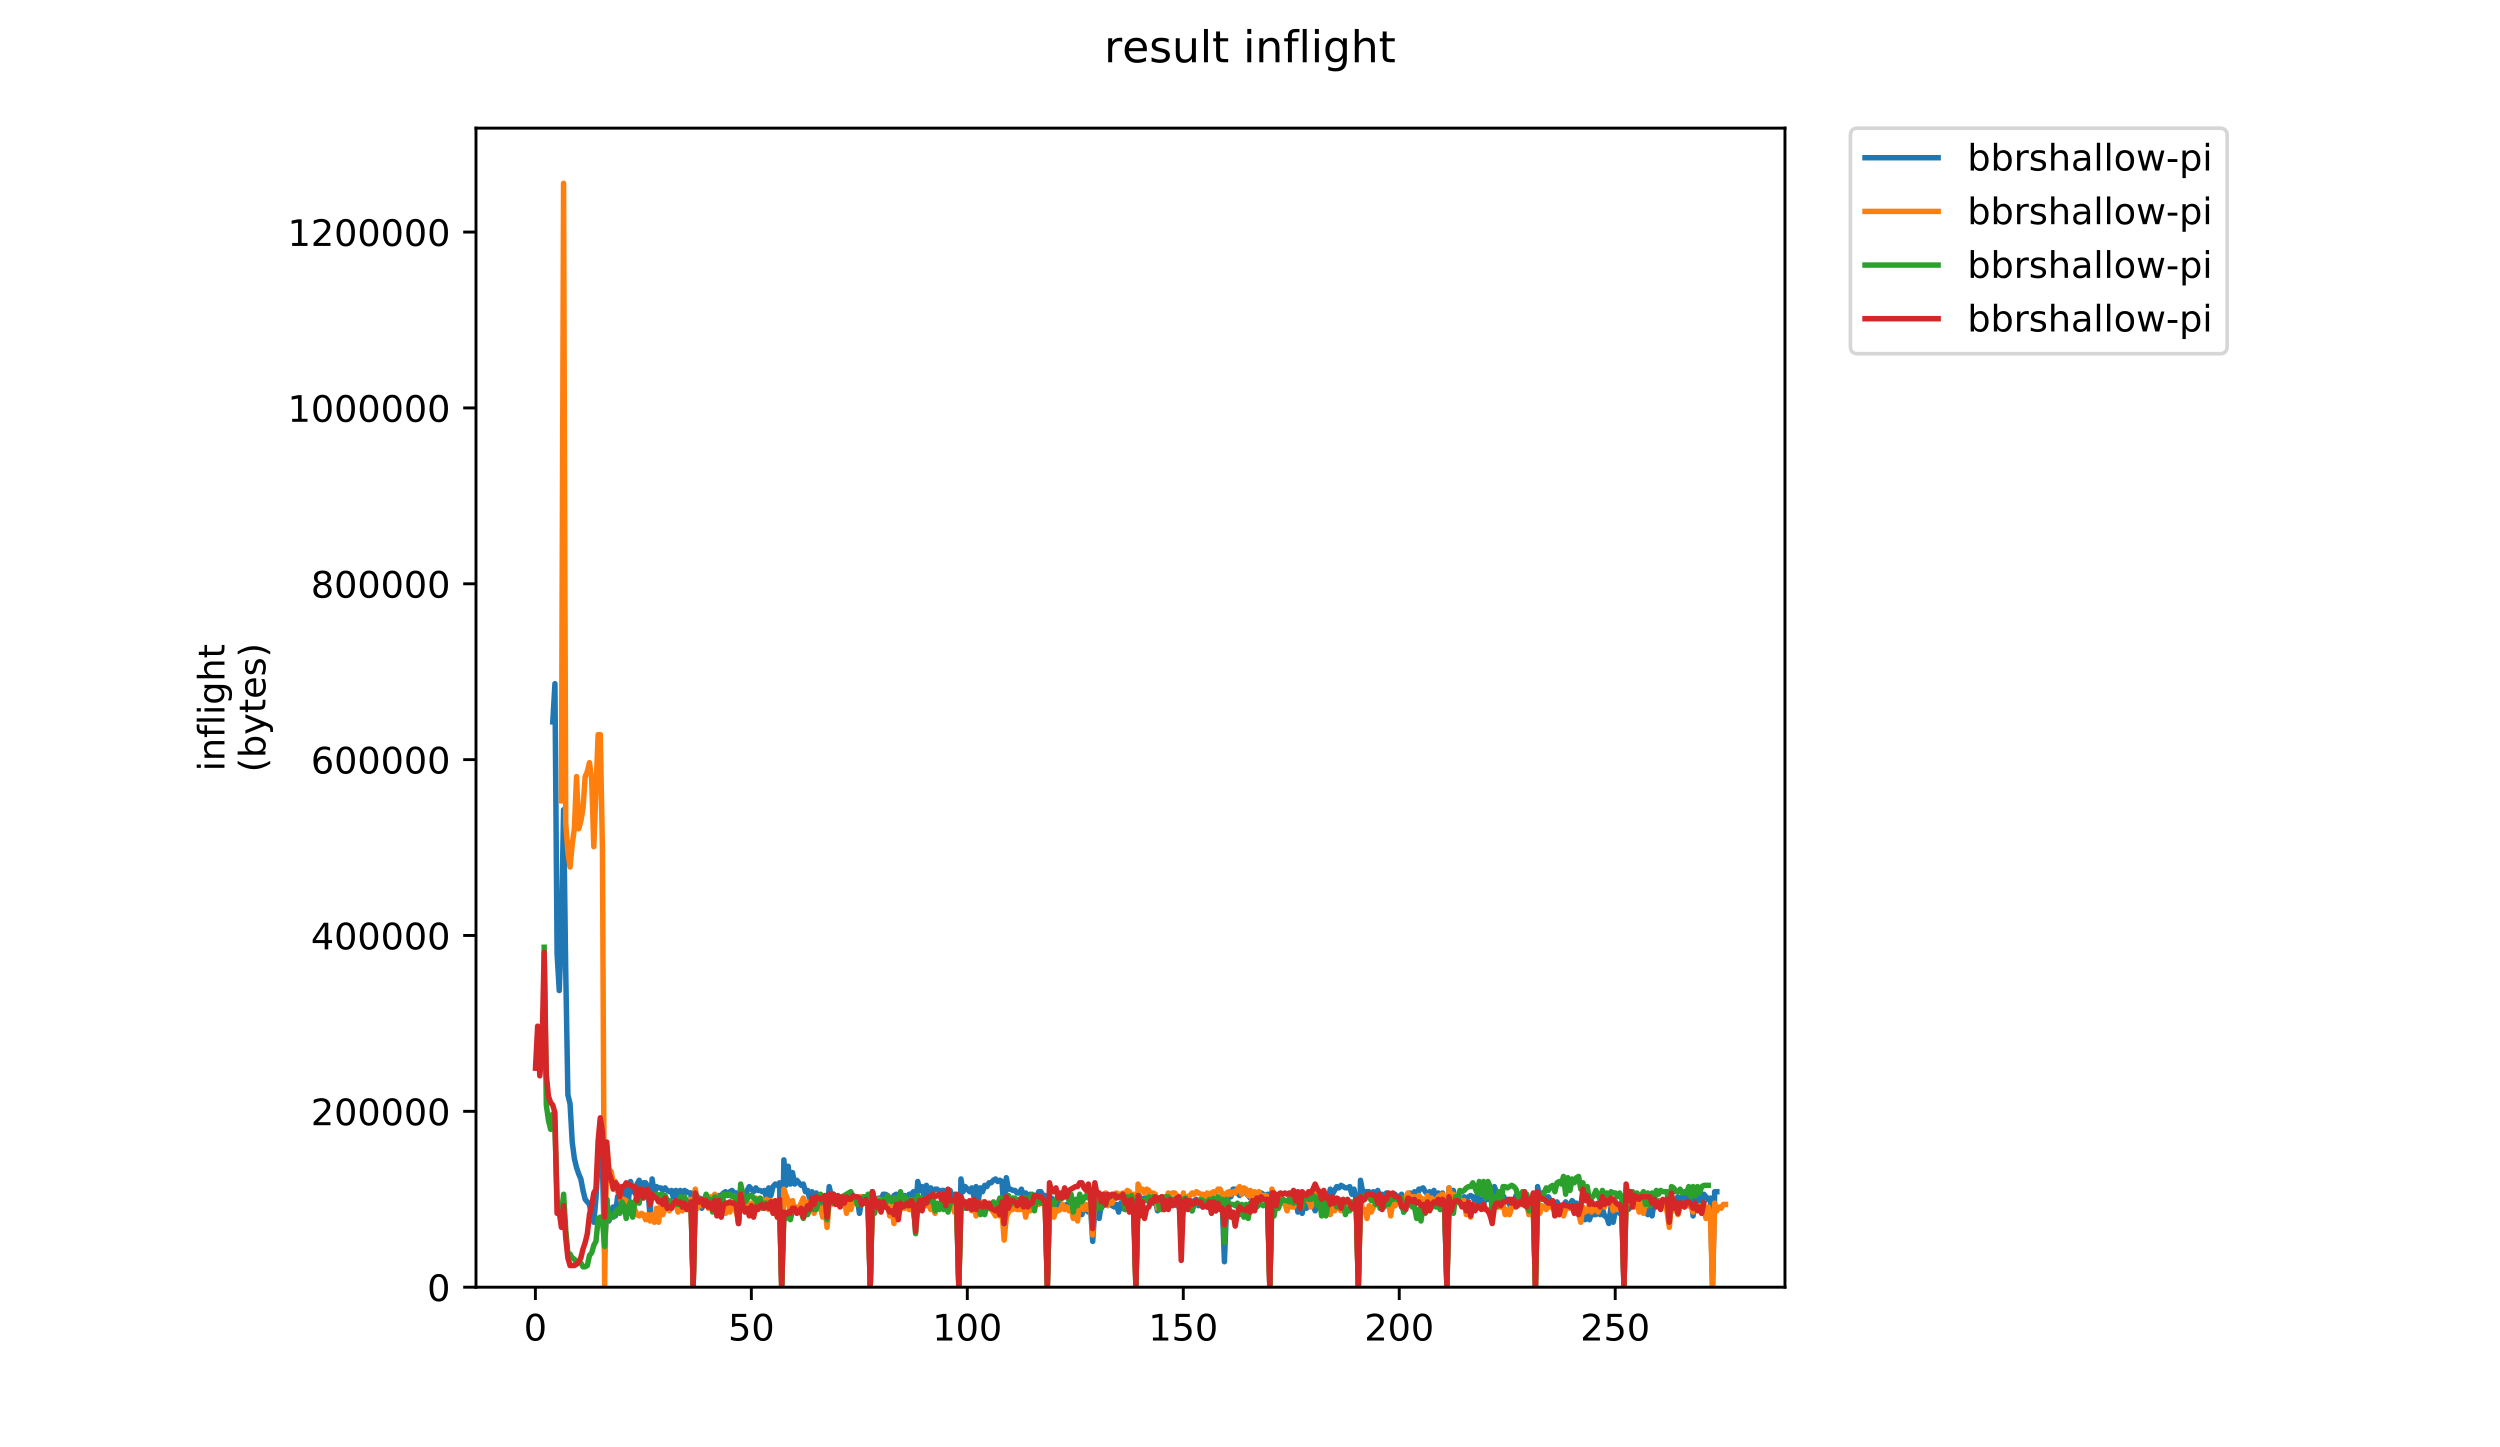 <?xml version="1.0" encoding="utf-8" standalone="no"?>
<!DOCTYPE svg PUBLIC "-//W3C//DTD SVG 1.1//EN"
  "http://www.w3.org/Graphics/SVG/1.1/DTD/svg11.dtd">
<!-- Created with matplotlib (https://matplotlib.org/) -->
<svg height="396pt" version="1.1" viewBox="0 0 684 396" width="684pt" xmlns="http://www.w3.org/2000/svg" xmlns:xlink="http://www.w3.org/1999/xlink">
 <defs>
  <style type="text/css">
*{stroke-linecap:butt;stroke-linejoin:round;}
  </style>
 </defs>
 <g id="figure_1">
  <g id="patch_1">
   <path d="M 0 396 
L 684 396 
L 684 0 
L 0 0 
z
" style="fill:#ffffff;"/>
  </g>
  <g id="axes_1">
   <g id="patch_2">
    <path d="M 130.23 352.174 
L 488.365 352.174 
L 488.365 35.062 
L 130.23 35.062 
z
" style="fill:#ffffff;"/>
   </g>
   <g id="matplotlib.axis_1">
    <g id="xtick_1">
     <g id="line2d_1">
      <defs>
       <path d="M 0 0 
L 0 3.5 
" id="m755b345910" style="stroke:#000000;stroke-width:0.8;"/>
      </defs>
      <g>
       <use style="stroke:#000000;stroke-width:0.8;" x="146.482" xlink:href="#m755b345910" y="352.174"/>
      </g>
     </g>
     <g id="text_1">
      <!-- 0 -->
      <defs>
       <path d="M 31.781 66.406 
Q 24.172 66.406 20.328 58.906 
Q 16.5 51.422 16.5 36.375 
Q 16.5 21.391 20.328 13.891 
Q 24.172 6.391 31.781 6.391 
Q 39.453 6.391 43.281 13.891 
Q 47.125 21.391 47.125 36.375 
Q 47.125 51.422 43.281 58.906 
Q 39.453 66.406 31.781 66.406 
z
M 31.781 74.219 
Q 44.047 74.219 50.516 64.516 
Q 56.984 54.828 56.984 36.375 
Q 56.984 17.969 50.516 8.266 
Q 44.047 -1.422 31.781 -1.422 
Q 19.531 -1.422 13.062 8.266 
Q 6.594 17.969 6.594 36.375 
Q 6.594 54.828 13.062 64.516 
Q 19.531 74.219 31.781 74.219 
z
" id="DejaVuSans-48"/>
      </defs>
      <g transform="translate(143.301 366.773)scale(0.1 -0.1)">
       <use xlink:href="#DejaVuSans-48"/>
      </g>
     </g>
    </g>
    <g id="xtick_2">
     <g id="line2d_2">
      <g>
       <use style="stroke:#000000;stroke-width:0.8;" x="205.57" xlink:href="#m755b345910" y="352.174"/>
      </g>
     </g>
     <g id="text_2">
      <!-- 50 -->
      <defs>
       <path d="M 10.797 72.906 
L 49.516 72.906 
L 49.516 64.594 
L 19.828 64.594 
L 19.828 46.734 
Q 21.969 47.469 24.109 47.828 
Q 26.266 48.188 28.422 48.188 
Q 40.625 48.188 47.75 41.5 
Q 54.891 34.812 54.891 23.391 
Q 54.891 11.625 47.562 5.094 
Q 40.234 -1.422 26.906 -1.422 
Q 22.312 -1.422 17.547 -0.641 
Q 12.797 0.141 7.719 1.703 
L 7.719 11.625 
Q 12.109 9.234 16.797 8.062 
Q 21.484 6.891 26.703 6.891 
Q 35.156 6.891 40.078 11.328 
Q 45.016 15.766 45.016 23.391 
Q 45.016 31 40.078 35.438 
Q 35.156 39.891 26.703 39.891 
Q 22.75 39.891 18.812 39.016 
Q 14.891 38.141 10.797 36.281 
z
" id="DejaVuSans-53"/>
      </defs>
      <g transform="translate(199.207 366.773)scale(0.1 -0.1)">
       <use xlink:href="#DejaVuSans-53"/>
       <use x="63.623" xlink:href="#DejaVuSans-48"/>
      </g>
     </g>
    </g>
    <g id="xtick_3">
     <g id="line2d_3">
      <g>
       <use style="stroke:#000000;stroke-width:0.8;" x="264.658" xlink:href="#m755b345910" y="352.174"/>
      </g>
     </g>
     <g id="text_3">
      <!-- 100 -->
      <defs>
       <path d="M 12.406 8.297 
L 28.516 8.297 
L 28.516 63.922 
L 10.984 60.406 
L 10.984 69.391 
L 28.422 72.906 
L 38.281 72.906 
L 38.281 8.297 
L 54.391 8.297 
L 54.391 0 
L 12.406 0 
z
" id="DejaVuSans-49"/>
      </defs>
      <g transform="translate(255.114 366.773)scale(0.1 -0.1)">
       <use xlink:href="#DejaVuSans-49"/>
       <use x="63.623" xlink:href="#DejaVuSans-48"/>
       <use x="127.246" xlink:href="#DejaVuSans-48"/>
      </g>
     </g>
    </g>
    <g id="xtick_4">
     <g id="line2d_4">
      <g>
       <use style="stroke:#000000;stroke-width:0.8;" x="323.746" xlink:href="#m755b345910" y="352.174"/>
      </g>
     </g>
     <g id="text_4">
      <!-- 150 -->
      <g transform="translate(314.202 366.773)scale(0.1 -0.1)">
       <use xlink:href="#DejaVuSans-49"/>
       <use x="63.623" xlink:href="#DejaVuSans-53"/>
       <use x="127.246" xlink:href="#DejaVuSans-48"/>
      </g>
     </g>
    </g>
    <g id="xtick_5">
     <g id="line2d_5">
      <g>
       <use style="stroke:#000000;stroke-width:0.8;" x="382.834" xlink:href="#m755b345910" y="352.174"/>
      </g>
     </g>
     <g id="text_5">
      <!-- 200 -->
      <defs>
       <path d="M 19.188 8.297 
L 53.609 8.297 
L 53.609 0 
L 7.328 0 
L 7.328 8.297 
Q 12.938 14.109 22.625 23.891 
Q 32.328 33.688 34.812 36.531 
Q 39.547 41.844 41.422 45.531 
Q 43.312 49.219 43.312 52.781 
Q 43.312 58.594 39.234 62.25 
Q 35.156 65.922 28.609 65.922 
Q 23.969 65.922 18.812 64.312 
Q 13.672 62.703 7.812 59.422 
L 7.812 69.391 
Q 13.766 71.781 18.938 73 
Q 24.125 74.219 28.422 74.219 
Q 39.75 74.219 46.484 68.547 
Q 53.219 62.891 53.219 53.422 
Q 53.219 48.922 51.531 44.891 
Q 49.859 40.875 45.406 35.406 
Q 44.188 33.984 37.641 27.219 
Q 31.109 20.453 19.188 8.297 
z
" id="DejaVuSans-50"/>
      </defs>
      <g transform="translate(373.29 366.773)scale(0.1 -0.1)">
       <use xlink:href="#DejaVuSans-50"/>
       <use x="63.623" xlink:href="#DejaVuSans-48"/>
       <use x="127.246" xlink:href="#DejaVuSans-48"/>
      </g>
     </g>
    </g>
    <g id="xtick_6">
     <g id="line2d_6">
      <g>
       <use style="stroke:#000000;stroke-width:0.8;" x="441.922" xlink:href="#m755b345910" y="352.174"/>
      </g>
     </g>
     <g id="text_6">
      <!-- 250 -->
      <g transform="translate(432.378 366.773)scale(0.1 -0.1)">
       <use xlink:href="#DejaVuSans-50"/>
       <use x="63.623" xlink:href="#DejaVuSans-53"/>
       <use x="127.246" xlink:href="#DejaVuSans-48"/>
      </g>
     </g>
    </g>
   </g>
   <g id="matplotlib.axis_2">
    <g id="ytick_1">
     <g id="line2d_7">
      <defs>
       <path d="M 0 0 
L -3.5 0 
" id="m0969cc1e7e" style="stroke:#000000;stroke-width:0.8;"/>
      </defs>
      <g>
       <use style="stroke:#000000;stroke-width:0.8;" x="130.23" xlink:href="#m0969cc1e7e" y="352.174"/>
      </g>
     </g>
     <g id="text_7">
      <!-- 0 -->
      <g transform="translate(116.868 355.973)scale(0.1 -0.1)">
       <use xlink:href="#DejaVuSans-48"/>
      </g>
     </g>
    </g>
    <g id="ytick_2">
     <g id="line2d_8">
      <g>
       <use style="stroke:#000000;stroke-width:0.8;" x="130.23" xlink:href="#m0969cc1e7e" y="304.061"/>
      </g>
     </g>
     <g id="text_8">
      <!-- 200000 -->
      <g transform="translate(85.055 307.86)scale(0.1 -0.1)">
       <use xlink:href="#DejaVuSans-50"/>
       <use x="63.623" xlink:href="#DejaVuSans-48"/>
       <use x="127.246" xlink:href="#DejaVuSans-48"/>
       <use x="190.869" xlink:href="#DejaVuSans-48"/>
       <use x="254.492" xlink:href="#DejaVuSans-48"/>
       <use x="318.115" xlink:href="#DejaVuSans-48"/>
      </g>
     </g>
    </g>
    <g id="ytick_3">
     <g id="line2d_9">
      <g>
       <use style="stroke:#000000;stroke-width:0.8;" x="130.23" xlink:href="#m0969cc1e7e" y="255.948"/>
      </g>
     </g>
     <g id="text_9">
      <!-- 400000 -->
      <defs>
       <path d="M 37.797 64.312 
L 12.891 25.391 
L 37.797 25.391 
z
M 35.203 72.906 
L 47.609 72.906 
L 47.609 25.391 
L 58.016 25.391 
L 58.016 17.188 
L 47.609 17.188 
L 47.609 0 
L 37.797 0 
L 37.797 17.188 
L 4.891 17.188 
L 4.891 26.703 
z
" id="DejaVuSans-52"/>
      </defs>
      <g transform="translate(85.055 259.747)scale(0.1 -0.1)">
       <use xlink:href="#DejaVuSans-52"/>
       <use x="63.623" xlink:href="#DejaVuSans-48"/>
       <use x="127.246" xlink:href="#DejaVuSans-48"/>
       <use x="190.869" xlink:href="#DejaVuSans-48"/>
       <use x="254.492" xlink:href="#DejaVuSans-48"/>
       <use x="318.115" xlink:href="#DejaVuSans-48"/>
      </g>
     </g>
    </g>
    <g id="ytick_4">
     <g id="line2d_10">
      <g>
       <use style="stroke:#000000;stroke-width:0.8;" x="130.23" xlink:href="#m0969cc1e7e" y="207.834"/>
      </g>
     </g>
     <g id="text_10">
      <!-- 600000 -->
      <defs>
       <path d="M 33.016 40.375 
Q 26.375 40.375 22.484 35.828 
Q 18.609 31.297 18.609 23.391 
Q 18.609 15.531 22.484 10.953 
Q 26.375 6.391 33.016 6.391 
Q 39.656 6.391 43.531 10.953 
Q 47.406 15.531 47.406 23.391 
Q 47.406 31.297 43.531 35.828 
Q 39.656 40.375 33.016 40.375 
z
M 52.594 71.297 
L 52.594 62.312 
Q 48.875 64.062 45.094 64.984 
Q 41.312 65.922 37.594 65.922 
Q 27.828 65.922 22.672 59.328 
Q 17.531 52.734 16.797 39.406 
Q 19.672 43.656 24.016 45.922 
Q 28.375 48.188 33.594 48.188 
Q 44.578 48.188 50.953 41.516 
Q 57.328 34.859 57.328 23.391 
Q 57.328 12.156 50.688 5.359 
Q 44.047 -1.422 33.016 -1.422 
Q 20.359 -1.422 13.672 8.266 
Q 6.984 17.969 6.984 36.375 
Q 6.984 53.656 15.188 63.938 
Q 23.391 74.219 37.203 74.219 
Q 40.922 74.219 44.703 73.484 
Q 48.484 72.75 52.594 71.297 
z
" id="DejaVuSans-54"/>
      </defs>
      <g transform="translate(85.055 211.633)scale(0.1 -0.1)">
       <use xlink:href="#DejaVuSans-54"/>
       <use x="63.623" xlink:href="#DejaVuSans-48"/>
       <use x="127.246" xlink:href="#DejaVuSans-48"/>
       <use x="190.869" xlink:href="#DejaVuSans-48"/>
       <use x="254.492" xlink:href="#DejaVuSans-48"/>
       <use x="318.115" xlink:href="#DejaVuSans-48"/>
      </g>
     </g>
    </g>
    <g id="ytick_5">
     <g id="line2d_11">
      <g>
       <use style="stroke:#000000;stroke-width:0.8;" x="130.23" xlink:href="#m0969cc1e7e" y="159.721"/>
      </g>
     </g>
     <g id="text_11">
      <!-- 800000 -->
      <defs>
       <path d="M 31.781 34.625 
Q 24.75 34.625 20.719 30.859 
Q 16.703 27.094 16.703 20.516 
Q 16.703 13.922 20.719 10.156 
Q 24.75 6.391 31.781 6.391 
Q 38.812 6.391 42.859 10.172 
Q 46.922 13.969 46.922 20.516 
Q 46.922 27.094 42.891 30.859 
Q 38.875 34.625 31.781 34.625 
z
M 21.922 38.812 
Q 15.578 40.375 12.031 44.719 
Q 8.5 49.078 8.5 55.328 
Q 8.5 64.062 14.719 69.141 
Q 20.953 74.219 31.781 74.219 
Q 42.672 74.219 48.875 69.141 
Q 55.078 64.062 55.078 55.328 
Q 55.078 49.078 51.531 44.719 
Q 48 40.375 41.703 38.812 
Q 48.828 37.156 52.797 32.312 
Q 56.781 27.484 56.781 20.516 
Q 56.781 9.906 50.312 4.234 
Q 43.844 -1.422 31.781 -1.422 
Q 19.734 -1.422 13.25 4.234 
Q 6.781 9.906 6.781 20.516 
Q 6.781 27.484 10.781 32.312 
Q 14.797 37.156 21.922 38.812 
z
M 18.312 54.391 
Q 18.312 48.734 21.844 45.562 
Q 25.391 42.391 31.781 42.391 
Q 38.141 42.391 41.719 45.562 
Q 45.312 48.734 45.312 54.391 
Q 45.312 60.062 41.719 63.234 
Q 38.141 66.406 31.781 66.406 
Q 25.391 66.406 21.844 63.234 
Q 18.312 60.062 18.312 54.391 
z
" id="DejaVuSans-56"/>
      </defs>
      <g transform="translate(85.055 163.52)scale(0.1 -0.1)">
       <use xlink:href="#DejaVuSans-56"/>
       <use x="63.623" xlink:href="#DejaVuSans-48"/>
       <use x="127.246" xlink:href="#DejaVuSans-48"/>
       <use x="190.869" xlink:href="#DejaVuSans-48"/>
       <use x="254.492" xlink:href="#DejaVuSans-48"/>
       <use x="318.115" xlink:href="#DejaVuSans-48"/>
      </g>
     </g>
    </g>
    <g id="ytick_6">
     <g id="line2d_12">
      <g>
       <use style="stroke:#000000;stroke-width:0.8;" x="130.23" xlink:href="#m0969cc1e7e" y="111.608"/>
      </g>
     </g>
     <g id="text_12">
      <!-- 1000000 -->
      <g transform="translate(78.693 115.407)scale(0.1 -0.1)">
       <use xlink:href="#DejaVuSans-49"/>
       <use x="63.623" xlink:href="#DejaVuSans-48"/>
       <use x="127.246" xlink:href="#DejaVuSans-48"/>
       <use x="190.869" xlink:href="#DejaVuSans-48"/>
       <use x="254.492" xlink:href="#DejaVuSans-48"/>
       <use x="318.115" xlink:href="#DejaVuSans-48"/>
       <use x="381.738" xlink:href="#DejaVuSans-48"/>
      </g>
     </g>
    </g>
    <g id="ytick_7">
     <g id="line2d_13">
      <g>
       <use style="stroke:#000000;stroke-width:0.8;" x="130.23" xlink:href="#m0969cc1e7e" y="63.494"/>
      </g>
     </g>
     <g id="text_13">
      <!-- 1200000 -->
      <g transform="translate(78.693 67.294)scale(0.1 -0.1)">
       <use xlink:href="#DejaVuSans-49"/>
       <use x="63.623" xlink:href="#DejaVuSans-50"/>
       <use x="127.246" xlink:href="#DejaVuSans-48"/>
       <use x="190.869" xlink:href="#DejaVuSans-48"/>
       <use x="254.492" xlink:href="#DejaVuSans-48"/>
       <use x="318.115" xlink:href="#DejaVuSans-48"/>
       <use x="381.738" xlink:href="#DejaVuSans-48"/>
      </g>
     </g>
    </g>
    <g id="text_14">
     <!-- inflight -->
     <defs>
      <path d="M 9.422 54.688 
L 18.406 54.688 
L 18.406 0 
L 9.422 0 
z
M 9.422 75.984 
L 18.406 75.984 
L 18.406 64.594 
L 9.422 64.594 
z
" id="DejaVuSans-105"/>
      <path d="M 54.891 33.016 
L 54.891 0 
L 45.906 0 
L 45.906 32.719 
Q 45.906 40.484 42.875 44.328 
Q 39.844 48.188 33.797 48.188 
Q 26.516 48.188 22.312 43.547 
Q 18.109 38.922 18.109 30.906 
L 18.109 0 
L 9.078 0 
L 9.078 54.688 
L 18.109 54.688 
L 18.109 46.188 
Q 21.344 51.125 25.703 53.562 
Q 30.078 56 35.797 56 
Q 45.219 56 50.047 50.172 
Q 54.891 44.344 54.891 33.016 
z
" id="DejaVuSans-110"/>
      <path d="M 37.109 75.984 
L 37.109 68.5 
L 28.516 68.5 
Q 23.688 68.5 21.797 66.547 
Q 19.922 64.594 19.922 59.516 
L 19.922 54.688 
L 34.719 54.688 
L 34.719 47.703 
L 19.922 47.703 
L 19.922 0 
L 10.891 0 
L 10.891 47.703 
L 2.297 47.703 
L 2.297 54.688 
L 10.891 54.688 
L 10.891 58.5 
Q 10.891 67.625 15.141 71.797 
Q 19.391 75.984 28.609 75.984 
z
" id="DejaVuSans-102"/>
      <path d="M 9.422 75.984 
L 18.406 75.984 
L 18.406 0 
L 9.422 0 
z
" id="DejaVuSans-108"/>
      <path d="M 45.406 27.984 
Q 45.406 37.75 41.375 43.109 
Q 37.359 48.484 30.078 48.484 
Q 22.859 48.484 18.828 43.109 
Q 14.797 37.75 14.797 27.984 
Q 14.797 18.266 18.828 12.891 
Q 22.859 7.516 30.078 7.516 
Q 37.359 7.516 41.375 12.891 
Q 45.406 18.266 45.406 27.984 
z
M 54.391 6.781 
Q 54.391 -7.172 48.188 -13.984 
Q 42 -20.797 29.203 -20.797 
Q 24.469 -20.797 20.266 -20.094 
Q 16.062 -19.391 12.109 -17.922 
L 12.109 -9.188 
Q 16.062 -11.328 19.922 -12.344 
Q 23.781 -13.375 27.781 -13.375 
Q 36.625 -13.375 41.016 -8.766 
Q 45.406 -4.156 45.406 5.172 
L 45.406 9.625 
Q 42.625 4.781 38.281 2.391 
Q 33.938 0 27.875 0 
Q 17.828 0 11.672 7.656 
Q 5.516 15.328 5.516 27.984 
Q 5.516 40.672 11.672 48.328 
Q 17.828 56 27.875 56 
Q 33.938 56 38.281 53.609 
Q 42.625 51.219 45.406 46.391 
L 45.406 54.688 
L 54.391 54.688 
z
" id="DejaVuSans-103"/>
      <path d="M 54.891 33.016 
L 54.891 0 
L 45.906 0 
L 45.906 32.719 
Q 45.906 40.484 42.875 44.328 
Q 39.844 48.188 33.797 48.188 
Q 26.516 48.188 22.312 43.547 
Q 18.109 38.922 18.109 30.906 
L 18.109 0 
L 9.078 0 
L 9.078 75.984 
L 18.109 75.984 
L 18.109 46.188 
Q 21.344 51.125 25.703 53.562 
Q 30.078 56 35.797 56 
Q 45.219 56 50.047 50.172 
Q 54.891 44.344 54.891 33.016 
z
" id="DejaVuSans-104"/>
      <path d="M 18.312 70.219 
L 18.312 54.688 
L 36.812 54.688 
L 36.812 47.703 
L 18.312 47.703 
L 18.312 18.016 
Q 18.312 11.328 20.141 9.422 
Q 21.969 7.516 27.594 7.516 
L 36.812 7.516 
L 36.812 0 
L 27.594 0 
Q 17.188 0 13.234 3.875 
Q 9.281 7.766 9.281 18.016 
L 9.281 47.703 
L 2.688 47.703 
L 2.688 54.688 
L 9.281 54.688 
L 9.281 70.219 
z
" id="DejaVuSans-116"/>
     </defs>
     <g transform="translate(61.415 211.018)rotate(-90)scale(0.1 -0.1)">
      <use xlink:href="#DejaVuSans-105"/>
      <use x="27.783" xlink:href="#DejaVuSans-110"/>
      <use x="91.162" xlink:href="#DejaVuSans-102"/>
      <use x="126.367" xlink:href="#DejaVuSans-108"/>
      <use x="154.15" xlink:href="#DejaVuSans-105"/>
      <use x="181.934" xlink:href="#DejaVuSans-103"/>
      <use x="245.41" xlink:href="#DejaVuSans-104"/>
      <use x="308.789" xlink:href="#DejaVuSans-116"/>
     </g>
     <!-- (bytes) -->
     <defs>
      <path d="M 31 75.875 
Q 24.469 64.656 21.281 53.656 
Q 18.109 42.672 18.109 31.391 
Q 18.109 20.125 21.312 9.062 
Q 24.516 -2 31 -13.188 
L 23.188 -13.188 
Q 15.875 -1.703 12.234 9.375 
Q 8.594 20.453 8.594 31.391 
Q 8.594 42.281 12.203 53.312 
Q 15.828 64.359 23.188 75.875 
z
" id="DejaVuSans-40"/>
      <path d="M 48.688 27.297 
Q 48.688 37.203 44.609 42.844 
Q 40.531 48.484 33.406 48.484 
Q 26.266 48.484 22.188 42.844 
Q 18.109 37.203 18.109 27.297 
Q 18.109 17.391 22.188 11.75 
Q 26.266 6.109 33.406 6.109 
Q 40.531 6.109 44.609 11.75 
Q 48.688 17.391 48.688 27.297 
z
M 18.109 46.391 
Q 20.953 51.266 25.266 53.625 
Q 29.594 56 35.594 56 
Q 45.562 56 51.781 48.094 
Q 58.016 40.188 58.016 27.297 
Q 58.016 14.406 51.781 6.484 
Q 45.562 -1.422 35.594 -1.422 
Q 29.594 -1.422 25.266 0.953 
Q 20.953 3.328 18.109 8.203 
L 18.109 0 
L 9.078 0 
L 9.078 75.984 
L 18.109 75.984 
z
" id="DejaVuSans-98"/>
      <path d="M 32.172 -5.078 
Q 28.375 -14.844 24.75 -17.812 
Q 21.141 -20.797 15.094 -20.797 
L 7.906 -20.797 
L 7.906 -13.281 
L 13.188 -13.281 
Q 16.891 -13.281 18.938 -11.516 
Q 21 -9.766 23.484 -3.219 
L 25.094 0.875 
L 2.984 54.688 
L 12.5 54.688 
L 29.594 11.922 
L 46.688 54.688 
L 56.203 54.688 
z
" id="DejaVuSans-121"/>
      <path d="M 56.203 29.594 
L 56.203 25.203 
L 14.891 25.203 
Q 15.484 15.922 20.484 11.062 
Q 25.484 6.203 34.422 6.203 
Q 39.594 6.203 44.453 7.469 
Q 49.312 8.734 54.109 11.281 
L 54.109 2.781 
Q 49.266 0.734 44.188 -0.344 
Q 39.109 -1.422 33.891 -1.422 
Q 20.797 -1.422 13.156 6.188 
Q 5.516 13.812 5.516 26.812 
Q 5.516 40.234 12.766 48.109 
Q 20.016 56 32.328 56 
Q 43.359 56 49.781 48.891 
Q 56.203 41.797 56.203 29.594 
z
M 47.219 32.234 
Q 47.125 39.594 43.094 43.984 
Q 39.062 48.391 32.422 48.391 
Q 24.906 48.391 20.391 44.141 
Q 15.875 39.891 15.188 32.172 
z
" id="DejaVuSans-101"/>
      <path d="M 44.281 53.078 
L 44.281 44.578 
Q 40.484 46.531 36.375 47.5 
Q 32.281 48.484 27.875 48.484 
Q 21.188 48.484 17.844 46.438 
Q 14.5 44.391 14.5 40.281 
Q 14.5 37.156 16.891 35.375 
Q 19.281 33.594 26.516 31.984 
L 29.594 31.297 
Q 39.156 29.25 43.188 25.516 
Q 47.219 21.781 47.219 15.094 
Q 47.219 7.469 41.188 3.016 
Q 35.156 -1.422 24.609 -1.422 
Q 20.219 -1.422 15.453 -0.562 
Q 10.688 0.297 5.422 2 
L 5.422 11.281 
Q 10.406 8.688 15.234 7.391 
Q 20.062 6.109 24.812 6.109 
Q 31.156 6.109 34.562 8.281 
Q 37.984 10.453 37.984 14.406 
Q 37.984 18.062 35.516 20.016 
Q 33.062 21.969 24.703 23.781 
L 21.578 24.516 
Q 13.234 26.266 9.516 29.906 
Q 5.812 33.547 5.812 39.891 
Q 5.812 47.609 11.281 51.797 
Q 16.75 56 26.812 56 
Q 31.781 56 36.172 55.266 
Q 40.578 54.547 44.281 53.078 
z
" id="DejaVuSans-115"/>
      <path d="M 8.016 75.875 
L 15.828 75.875 
Q 23.141 64.359 26.781 53.312 
Q 30.422 42.281 30.422 31.391 
Q 30.422 20.453 26.781 9.375 
Q 23.141 -1.703 15.828 -13.188 
L 8.016 -13.188 
Q 14.5 -2 17.703 9.062 
Q 20.906 20.125 20.906 31.391 
Q 20.906 42.672 17.703 53.656 
Q 14.5 64.656 8.016 75.875 
z
" id="DejaVuSans-41"/>
     </defs>
     <g transform="translate(72.613 211.295)rotate(-90)scale(0.1 -0.1)">
      <use xlink:href="#DejaVuSans-40"/>
      <use x="39.014" xlink:href="#DejaVuSans-98"/>
      <use x="102.49" xlink:href="#DejaVuSans-121"/>
      <use x="161.67" xlink:href="#DejaVuSans-116"/>
      <use x="200.879" xlink:href="#DejaVuSans-101"/>
      <use x="262.402" xlink:href="#DejaVuSans-115"/>
      <use x="314.502" xlink:href="#DejaVuSans-41"/>
     </g>
    </g>
   </g>
   <g id="line2d_14">
    <path clip-path="url(#p29bf99de1d)" d="M 151.24 197.511 
L 151.83 187.061 
L 152.421 260.909 
L 153.012 271.011 
L 153.603 254.639 
L 154.194 221.547 
L 154.785 265.786 
L 155.376 299.575 
L 155.967 302.013 
L 156.558 312.463 
L 157.148 316.992 
L 157.739 319.43 
L 158.33 321.172 
L 158.921 322.565 
L 159.512 325.7 
L 160.103 328.139 
L 161.285 329.532 
L 161.875 333.015 
L 162.466 334.409 
L 163.057 327.79 
L 163.648 317.688 
L 164.239 315.598 
L 164.83 319.082 
L 165.421 342.421 
L 166.012 328.139 
L 166.603 334.06 
L 167.193 332.319 
L 167.784 330.229 
L 168.375 332.667 
L 168.966 327.442 
L 169.557 326.397 
L 170.148 329.532 
L 170.739 325.352 
L 171.33 324.655 
L 171.92 328.487 
L 172.511 323.262 
L 173.102 325.7 
L 173.693 326.397 
L 174.284 323.959 
L 174.875 322.914 
L 175.466 326.049 
L 176.057 323.61 
L 176.647 323.61 
L 177.238 324.655 
L 177.829 332.667 
L 178.42 322.565 
L 179.011 326.745 
L 179.602 324.655 
L 180.193 325.004 
L 180.784 325.004 
L 181.375 325.7 
L 181.965 325.004 
L 182.556 325.7 
L 183.147 326.049 
L 183.738 325.7 
L 184.329 328.139 
L 184.92 325.7 
L 185.511 328.835 
L 186.102 325.7 
L 186.692 328.487 
L 187.283 325.7 
L 188.465 326.397 
L 189.056 326.397 
L 189.647 351.826 
L 190.238 325.7 
L 190.829 330.229 
L 191.419 327.79 
L 192.01 330.577 
L 192.601 328.139 
L 193.192 329.532 
L 193.783 329.184 
L 194.374 328.487 
L 194.965 329.532 
L 195.556 327.442 
L 196.147 327.442 
L 196.737 327.094 
L 197.328 327.094 
L 197.919 326.397 
L 198.51 326.049 
L 199.101 327.094 
L 199.692 326.049 
L 200.283 325.7 
L 200.874 326.397 
L 201.464 326.397 
L 202.055 334.757 
L 202.646 325.352 
L 203.237 328.835 
L 203.828 328.139 
L 204.419 325.7 
L 205.01 324.655 
L 206.191 326.049 
L 206.782 325.004 
L 207.373 325.7 
L 207.964 325.7 
L 208.555 326.049 
L 209.146 325.7 
L 209.737 327.79 
L 210.328 325.004 
L 210.919 327.094 
L 211.509 324.655 
L 212.1 323.959 
L 212.691 324.307 
L 213.282 323.61 
L 213.873 351.826 
L 214.464 317.34 
L 215.055 324.307 
L 215.646 319.082 
L 216.236 323.959 
L 216.827 320.824 
L 217.418 323.959 
L 218.009 322.914 
L 219.191 324.307 
L 219.782 323.959 
L 220.373 326.049 
L 220.963 325.7 
L 221.554 328.139 
L 222.145 326.049 
L 222.736 329.184 
L 223.327 326.397 
L 223.918 330.229 
L 224.509 328.835 
L 225.1 331.97 
L 225.691 328.835 
L 226.281 331.622 
L 226.872 324.655 
L 227.463 327.442 
L 228.054 326.745 
L 228.645 329.184 
L 229.236 328.487 
L 229.827 329.88 
L 230.418 327.442 
L 231.599 328.835 
L 232.19 328.487 
L 232.781 328.835 
L 233.372 328.487 
L 233.963 327.79 
L 234.554 328.139 
L 235.145 331.97 
L 235.735 328.487 
L 236.326 328.835 
L 236.917 328.139 
L 237.508 330.229 
L 238.099 351.826 
L 238.69 326.049 
L 239.281 329.184 
L 239.872 328.139 
L 240.463 327.79 
L 241.053 328.487 
L 241.644 326.745 
L 242.235 326.745 
L 242.826 327.094 
L 244.008 328.487 
L 244.599 327.094 
L 245.19 326.745 
L 245.78 328.139 
L 246.371 326.397 
L 246.962 328.487 
L 247.553 327.094 
L 248.144 328.835 
L 248.735 326.745 
L 249.326 326.745 
L 249.917 326.049 
L 250.508 330.925 
L 251.098 323.262 
L 251.689 325.7 
L 252.28 324.655 
L 252.871 327.79 
L 253.462 324.307 
L 254.053 327.79 
L 254.644 325.004 
L 255.235 326.049 
L 255.825 325.352 
L 256.416 325.352 
L 257.007 326.049 
L 257.598 325.7 
L 258.189 325.7 
L 258.78 326.397 
L 259.371 325.7 
L 259.962 325.7 
L 260.552 329.184 
L 261.143 326.745 
L 261.734 330.229 
L 262.325 351.826 
L 262.916 322.565 
L 263.507 326.049 
L 264.098 324.655 
L 265.28 326.049 
L 265.87 325.004 
L 266.461 327.442 
L 267.052 324.655 
L 267.643 328.487 
L 268.234 325.004 
L 268.825 326.049 
L 269.416 324.307 
L 270.007 324.655 
L 270.597 323.61 
L 271.188 323.61 
L 271.779 322.914 
L 272.37 322.565 
L 272.961 323.262 
L 273.552 322.914 
L 274.143 323.262 
L 274.734 332.319 
L 275.324 322.217 
L 275.915 325.352 
L 276.506 325.352 
L 277.097 325.7 
L 277.688 325.7 
L 278.279 326.397 
L 278.87 326.397 
L 279.461 325.352 
L 280.052 327.442 
L 280.642 326.397 
L 281.233 329.184 
L 281.824 326.745 
L 282.415 330.229 
L 283.006 327.094 
L 283.597 327.79 
L 284.188 326.049 
L 284.779 326.049 
L 285.369 327.094 
L 285.96 327.094 
L 286.551 351.826 
L 287.142 327.79 
L 287.733 327.79 
L 288.324 331.622 
L 288.915 329.88 
L 289.506 328.487 
L 290.096 330.229 
L 290.687 329.532 
L 291.278 330.229 
L 291.869 329.532 
L 292.46 330.577 
L 293.051 329.88 
L 293.642 330.577 
L 294.233 329.532 
L 294.824 332.319 
L 295.414 329.184 
L 296.005 332.319 
L 296.596 330.577 
L 297.187 330.925 
L 297.778 331.622 
L 298.369 330.229 
L 298.96 339.634 
L 299.551 330.577 
L 300.141 329.88 
L 300.732 333.364 
L 301.323 329.532 
L 301.914 329.88 
L 302.505 329.532 
L 303.096 329.532 
L 303.687 329.184 
L 304.278 329.88 
L 304.868 330.229 
L 305.459 329.532 
L 306.05 331.622 
L 306.641 329.184 
L 307.232 330.577 
L 307.823 330.925 
L 308.414 328.487 
L 309.005 328.835 
L 309.596 328.487 
L 310.186 327.79 
L 310.777 351.826 
L 311.368 326.397 
L 311.959 327.79 
L 312.55 328.139 
L 313.141 327.79 
L 313.732 327.79 
L 314.323 328.835 
L 314.913 328.487 
L 315.504 329.184 
L 316.095 328.487 
L 316.686 331.274 
L 317.277 327.79 
L 317.868 330.925 
L 318.459 328.139 
L 319.05 328.835 
L 320.231 328.139 
L 321.413 328.139 
L 322.004 329.88 
L 322.595 328.487 
L 323.186 336.847 
L 323.777 329.184 
L 324.368 328.139 
L 324.958 330.229 
L 325.549 329.88 
L 326.14 331.274 
L 326.731 328.487 
L 327.322 328.139 
L 327.913 329.88 
L 328.504 328.487 
L 329.095 330.229 
L 329.685 328.487 
L 330.276 330.229 
L 330.867 329.532 
L 331.458 330.925 
L 332.049 329.184 
L 332.64 331.274 
L 333.231 328.835 
L 333.822 330.577 
L 334.413 329.532 
L 335.003 345.207 
L 335.594 329.88 
L 336.185 327.094 
L 336.776 327.442 
L 337.367 325.352 
L 337.958 325.352 
L 338.549 326.397 
L 339.14 327.094 
L 339.73 326.397 
L 340.321 326.049 
L 340.912 326.397 
L 342.094 327.79 
L 342.685 326.745 
L 343.276 330.229 
L 343.867 327.094 
L 344.457 329.184 
L 345.048 326.397 
L 345.639 326.745 
L 346.23 327.442 
L 346.821 326.745 
L 347.412 351.826 
L 348.003 326.745 
L 348.594 329.184 
L 349.185 328.139 
L 349.775 327.442 
L 350.957 328.139 
L 351.548 328.835 
L 352.73 328.139 
L 353.321 328.139 
L 353.912 329.88 
L 354.502 328.487 
L 355.093 331.622 
L 355.684 329.184 
L 356.275 331.97 
L 356.866 329.184 
L 357.457 330.577 
L 358.639 328.487 
L 359.229 329.532 
L 359.82 331.274 
L 360.411 329.88 
L 361.002 328.835 
L 361.593 330.229 
L 362.184 329.88 
L 362.775 326.745 
L 363.366 328.487 
L 363.957 325.352 
L 364.547 326.745 
L 365.729 324.655 
L 366.32 325.004 
L 366.911 324.307 
L 368.093 325.004 
L 368.684 325.004 
L 369.274 324.655 
L 369.865 326.745 
L 370.456 325.352 
L 371.047 328.487 
L 371.638 351.826 
L 372.229 322.914 
L 372.82 326.049 
L 374.592 326.049 
L 375.183 326.745 
L 375.774 326.049 
L 376.365 327.094 
L 376.956 325.7 
L 377.547 328.139 
L 378.138 326.745 
L 378.729 329.532 
L 379.319 326.397 
L 379.91 328.835 
L 380.501 327.442 
L 381.092 326.745 
L 381.683 326.745 
L 382.274 327.442 
L 382.865 327.442 
L 383.456 326.745 
L 384.046 331.622 
L 384.637 327.79 
L 385.228 328.835 
L 385.819 326.397 
L 386.41 329.88 
L 387.001 326.049 
L 387.592 328.139 
L 388.183 325.352 
L 388.774 325.352 
L 389.364 325.004 
L 389.955 326.049 
L 390.546 326.745 
L 391.137 326.049 
L 391.728 326.745 
L 392.319 325.7 
L 392.91 328.487 
L 393.501 326.397 
L 394.091 330.925 
L 394.682 326.397 
L 395.273 330.925 
L 395.864 351.826 
L 396.455 325.004 
L 397.046 328.835 
L 397.637 325.7 
L 398.228 329.184 
L 398.818 327.442 
L 399.409 328.139 
L 400 328.487 
L 400.591 327.442 
L 401.182 327.79 
L 402.364 327.094 
L 402.955 327.442 
L 403.546 328.835 
L 404.136 327.094 
L 404.727 330.229 
L 405.318 328.139 
L 405.909 329.532 
L 406.5 327.094 
L 407.091 328.139 
L 407.682 325.004 
L 408.273 329.184 
L 408.863 324.655 
L 409.454 326.397 
L 410.045 326.049 
L 410.636 327.442 
L 411.227 327.094 
L 411.818 328.139 
L 412.409 328.139 
L 413 329.532 
L 413.59 328.139 
L 414.181 329.532 
L 414.772 327.094 
L 415.363 329.184 
L 415.954 328.139 
L 416.545 326.745 
L 417.136 328.487 
L 418.318 327.79 
L 419.499 329.184 
L 420.09 351.826 
L 420.681 324.655 
L 421.272 327.79 
L 421.863 326.397 
L 422.454 327.094 
L 423.045 328.835 
L 423.635 327.442 
L 424.226 328.487 
L 424.817 329.184 
L 425.408 329.184 
L 425.999 328.835 
L 426.59 329.88 
L 427.181 330.229 
L 427.772 329.88 
L 428.362 328.835 
L 428.953 329.88 
L 429.544 329.532 
L 430.135 328.487 
L 430.726 329.184 
L 431.317 329.184 
L 432.499 333.364 
L 433.09 331.622 
L 433.68 333.712 
L 434.271 331.97 
L 434.862 333.712 
L 435.453 331.97 
L 436.044 332.319 
L 436.635 332.319 
L 437.226 330.577 
L 437.817 332.319 
L 438.407 330.577 
L 438.998 332.667 
L 439.589 333.015 
L 440.18 334.757 
L 440.771 330.229 
L 441.362 334.409 
L 441.953 331.274 
L 442.544 330.577 
L 443.134 331.97 
L 443.725 330.229 
L 444.316 352.174 
L 444.907 328.139 
L 445.498 330.925 
L 446.089 330.229 
L 446.68 329.88 
L 447.271 329.184 
L 447.862 329.532 
L 449.043 328.835 
L 449.634 329.88 
L 450.225 328.487 
L 450.816 332.319 
L 451.407 328.835 
L 451.998 332.667 
L 452.589 328.835 
L 453.179 329.532 
L 453.77 328.487 
L 454.952 329.184 
L 456.134 329.184 
L 456.725 334.06 
L 457.316 328.835 
L 457.906 328.835 
L 459.088 327.442 
L 459.679 329.88 
L 460.27 327.442 
L 460.861 329.532 
L 461.452 326.397 
L 462.043 329.88 
L 462.634 326.745 
L 463.224 332.667 
L 463.815 327.094 
L 464.406 330.925 
L 464.997 327.442 
L 465.588 329.532 
L 466.179 326.745 
L 467.361 328.139 
L 467.951 327.79 
L 468.542 351.826 
L 469.133 326.049 
L 469.724 326.049 
L 469.724 326.049 
" style="fill:none;stroke:#1f77b4;stroke-linecap:square;stroke-width:1.5;"/>
   </g>
   <g id="line2d_15">
    <path clip-path="url(#p29bf99de1d)" d="M 153.602 219.108 
L 154.193 50.163 
L 154.784 225.378 
L 155.375 233.042 
L 155.965 237.222 
L 156.556 230.952 
L 157.147 226.772 
L 157.738 212.49 
L 158.329 226.772 
L 158.92 224.682 
L 159.511 221.198 
L 160.102 212.49 
L 160.693 211.096 
L 161.283 208.658 
L 161.874 213.186 
L 162.465 231.648 
L 163.647 200.994 
L 164.238 200.994 
L 164.829 232.345 
L 165.42 351.826 
L 166.01 313.508 
L 166.601 320.127 
L 167.192 320.475 
L 167.783 323.61 
L 168.374 323.262 
L 168.965 326.049 
L 169.556 326.397 
L 170.147 329.532 
L 170.737 328.139 
L 171.328 328.487 
L 172.51 330.577 
L 173.101 330.925 
L 173.692 330.925 
L 174.283 332.319 
L 174.874 332.667 
L 175.465 331.97 
L 176.055 332.319 
L 176.646 333.712 
L 177.237 332.319 
L 177.828 334.06 
L 178.419 332.319 
L 179.01 334.409 
L 179.601 330.577 
L 180.192 334.409 
L 180.782 329.88 
L 181.373 332.319 
L 181.964 330.577 
L 182.555 329.532 
L 183.146 331.274 
L 183.737 328.835 
L 184.328 329.184 
L 184.919 329.184 
L 185.509 331.622 
L 186.1 328.139 
L 186.691 331.274 
L 187.282 328.139 
L 187.873 329.532 
L 188.464 328.487 
L 189.055 328.139 
L 189.646 351.826 
L 190.237 325.352 
L 190.827 330.577 
L 191.418 328.139 
L 192.009 329.88 
L 192.6 329.184 
L 193.191 328.139 
L 193.782 330.577 
L 194.373 327.442 
L 194.964 327.79 
L 195.554 326.745 
L 196.145 327.442 
L 196.736 327.442 
L 197.327 330.229 
L 197.918 328.139 
L 198.509 331.97 
L 199.1 329.184 
L 199.691 331.622 
L 200.281 329.184 
L 200.872 329.532 
L 202.054 334.06 
L 202.645 328.139 
L 203.827 330.925 
L 204.418 329.184 
L 205.009 331.274 
L 205.599 329.184 
L 206.19 331.274 
L 206.781 327.79 
L 207.372 330.229 
L 207.963 329.532 
L 208.554 328.139 
L 209.145 329.88 
L 209.736 328.139 
L 210.326 330.925 
L 210.917 328.487 
L 211.508 330.925 
L 212.099 328.835 
L 212.69 333.015 
L 213.281 328.835 
L 213.872 351.826 
L 214.463 325.352 
L 215.054 327.094 
L 215.644 328.487 
L 216.235 331.622 
L 216.826 328.487 
L 217.417 331.274 
L 218.008 330.229 
L 218.599 330.577 
L 219.781 327.79 
L 220.371 330.925 
L 220.962 328.835 
L 221.553 330.229 
L 222.144 328.835 
L 222.735 331.97 
L 223.326 328.835 
L 223.917 330.229 
L 224.508 330.577 
L 225.098 333.015 
L 225.689 329.88 
L 226.28 335.802 
L 226.871 328.835 
L 227.462 329.532 
L 228.053 328.835 
L 229.235 329.532 
L 229.826 328.835 
L 230.416 329.88 
L 231.007 327.79 
L 231.598 331.97 
L 232.189 328.139 
L 232.78 330.925 
L 233.371 328.835 
L 233.962 328.139 
L 234.553 328.139 
L 235.143 327.442 
L 237.507 327.442 
L 238.098 351.826 
L 238.689 327.79 
L 239.87 329.184 
L 240.461 328.139 
L 241.052 330.577 
L 241.643 328.487 
L 242.234 329.532 
L 242.825 328.487 
L 243.416 332.667 
L 244.007 330.229 
L 244.598 334.757 
L 245.188 330.229 
L 245.779 330.229 
L 246.37 330.925 
L 246.961 329.532 
L 247.552 330.577 
L 248.143 330.229 
L 248.734 330.925 
L 249.325 330.229 
L 249.915 331.622 
L 250.506 335.454 
L 251.097 328.835 
L 251.688 329.532 
L 252.279 329.532 
L 252.87 329.184 
L 253.461 329.88 
L 254.052 329.532 
L 254.642 330.925 
L 255.233 329.532 
L 255.824 331.97 
L 256.415 329.88 
L 257.597 329.184 
L 258.188 329.532 
L 258.779 329.184 
L 259.37 329.532 
L 259.96 330.229 
L 260.551 329.532 
L 261.142 331.622 
L 261.733 329.532 
L 262.324 351.826 
L 262.915 327.79 
L 263.506 329.184 
L 264.097 328.835 
L 264.687 329.532 
L 265.278 329.88 
L 265.869 331.274 
L 266.46 328.487 
L 267.051 332.667 
L 267.642 330.229 
L 268.233 329.184 
L 268.824 328.835 
L 269.414 328.835 
L 270.005 329.88 
L 270.596 329.532 
L 271.187 330.925 
L 271.778 331.622 
L 272.369 332.667 
L 272.96 330.925 
L 273.551 332.667 
L 274.142 331.274 
L 274.732 339.286 
L 275.323 333.015 
L 275.914 331.622 
L 276.505 330.925 
L 277.096 330.925 
L 277.687 329.88 
L 278.278 330.925 
L 279.459 330.925 
L 280.05 329.532 
L 280.641 333.015 
L 281.232 329.184 
L 281.823 331.274 
L 282.414 329.532 
L 283.005 329.184 
L 283.596 329.184 
L 284.187 329.532 
L 284.777 329.184 
L 285.959 329.184 
L 286.55 351.826 
L 287.141 329.532 
L 287.732 329.88 
L 288.323 333.015 
L 288.914 330.925 
L 289.504 331.274 
L 290.095 330.925 
L 290.686 329.532 
L 291.277 330.925 
L 291.868 330.229 
L 292.459 331.274 
L 293.05 330.229 
L 293.641 333.364 
L 294.231 330.577 
L 294.822 334.06 
L 295.413 329.184 
L 296.004 330.577 
L 296.595 330.925 
L 297.186 329.532 
L 297.777 330.925 
L 298.368 329.532 
L 298.959 337.892 
L 299.549 326.049 
L 300.14 327.094 
L 300.731 328.835 
L 301.322 327.442 
L 301.913 329.532 
L 302.504 326.397 
L 303.095 329.88 
L 303.686 327.094 
L 304.276 329.184 
L 304.867 327.442 
L 305.458 326.397 
L 306.049 326.745 
L 306.64 326.745 
L 307.231 326.397 
L 307.822 327.442 
L 308.413 325.7 
L 309.003 326.049 
L 309.594 327.442 
L 310.185 326.745 
L 310.776 351.826 
L 311.367 323.959 
L 311.958 325.352 
L 312.549 325.352 
L 313.14 326.397 
L 313.731 325.352 
L 314.321 325.7 
L 314.912 327.442 
L 315.503 326.397 
L 316.094 326.745 
L 316.685 330.577 
L 317.276 327.79 
L 317.867 330.925 
L 318.458 327.442 
L 319.048 328.139 
L 319.639 326.397 
L 320.23 326.745 
L 320.821 326.397 
L 321.412 326.397 
L 322.594 327.79 
L 323.185 338.937 
L 323.775 326.397 
L 324.366 330.229 
L 324.957 327.442 
L 325.548 327.094 
L 326.139 326.397 
L 326.73 326.745 
L 327.321 326.049 
L 328.503 326.745 
L 329.093 326.745 
L 329.684 329.532 
L 330.275 326.397 
L 330.866 330.229 
L 331.457 326.397 
L 332.048 326.049 
L 332.639 326.397 
L 333.23 325.352 
L 333.82 325.352 
L 334.411 326.745 
L 335.002 335.802 
L 335.593 326.397 
L 336.184 326.049 
L 336.775 326.745 
L 337.366 326.049 
L 337.957 326.397 
L 338.547 325.352 
L 339.138 324.655 
L 339.729 326.745 
L 340.32 325.004 
L 340.911 325.352 
L 341.502 327.094 
L 342.093 325.7 
L 342.684 328.835 
L 343.275 326.049 
L 343.865 329.184 
L 344.456 326.049 
L 345.047 327.442 
L 345.638 327.094 
L 346.229 327.094 
L 346.82 327.442 
L 347.411 351.826 
L 348.002 325.352 
L 348.592 327.094 
L 349.774 327.79 
L 350.365 327.094 
L 350.956 329.184 
L 351.547 329.184 
L 352.138 331.274 
L 352.729 328.487 
L 353.319 330.229 
L 353.91 330.229 
L 354.501 328.835 
L 355.092 327.79 
L 355.683 328.139 
L 356.274 327.79 
L 357.456 328.487 
L 358.047 327.79 
L 358.637 330.229 
L 359.228 328.835 
L 359.819 326.397 
L 360.41 328.835 
L 361.001 327.79 
L 361.592 329.88 
L 362.183 328.835 
L 362.774 330.577 
L 363.364 330.229 
L 363.955 332.319 
L 364.546 330.229 
L 365.137 331.274 
L 365.728 329.88 
L 366.91 331.274 
L 367.501 329.532 
L 368.092 330.229 
L 368.682 329.532 
L 369.273 329.88 
L 369.864 329.532 
L 370.455 330.925 
L 371.046 329.184 
L 371.637 351.826 
L 372.228 327.79 
L 372.819 331.274 
L 373.409 330.925 
L 374 333.364 
L 374.591 329.88 
L 375.182 331.622 
L 375.773 330.229 
L 376.364 329.532 
L 377.546 329.532 
L 378.136 329.88 
L 378.727 329.532 
L 379.318 328.487 
L 379.909 328.835 
L 380.5 332.667 
L 381.091 328.835 
L 381.682 329.88 
L 382.273 329.184 
L 382.864 328.835 
L 383.454 329.184 
L 384.045 328.835 
L 384.636 327.442 
L 385.227 326.397 
L 385.818 327.442 
L 387 327.442 
L 387.591 328.835 
L 388.181 327.094 
L 388.772 327.79 
L 389.363 328.139 
L 389.954 329.88 
L 390.545 327.094 
L 391.136 329.532 
L 391.727 327.79 
L 392.318 328.835 
L 392.908 328.835 
L 393.499 327.442 
L 394.681 326.745 
L 395.272 328.139 
L 395.863 351.826 
L 396.454 325.004 
L 397.045 327.79 
L 397.636 326.745 
L 398.226 327.442 
L 398.817 328.487 
L 399.408 328.139 
L 399.999 328.835 
L 400.59 328.487 
L 401.181 332.319 
L 401.772 330.229 
L 402.363 333.015 
L 402.953 329.532 
L 403.544 329.88 
L 404.135 330.577 
L 404.726 330.229 
L 405.317 330.577 
L 405.908 330.229 
L 406.499 330.925 
L 407.09 330.925 
L 407.68 332.667 
L 408.271 333.364 
L 408.862 329.532 
L 409.453 329.184 
L 410.044 330.229 
L 410.635 330.229 
L 411.226 329.532 
L 411.817 332.319 
L 412.408 330.925 
L 412.998 332.319 
L 413.589 330.229 
L 414.18 330.229 
L 414.771 329.88 
L 415.362 329.88 
L 415.953 329.184 
L 417.135 329.184 
L 417.725 329.532 
L 418.316 332.319 
L 418.907 328.835 
L 419.498 331.274 
L 420.089 351.826 
L 420.68 328.139 
L 421.271 331.97 
L 421.862 329.88 
L 422.452 330.229 
L 423.043 330.925 
L 423.634 329.532 
L 424.225 330.229 
L 424.816 330.577 
L 425.407 330.577 
L 425.998 330.925 
L 426.589 332.319 
L 427.18 331.274 
L 427.77 332.667 
L 428.361 330.925 
L 428.952 330.229 
L 429.543 330.577 
L 430.134 329.88 
L 430.725 331.274 
L 431.316 330.577 
L 431.907 331.97 
L 432.497 334.409 
L 433.088 330.229 
L 433.679 331.622 
L 434.27 331.274 
L 434.861 329.88 
L 435.452 331.622 
L 436.043 330.925 
L 436.634 329.88 
L 437.225 331.622 
L 437.815 330.229 
L 438.406 328.487 
L 438.997 330.229 
L 439.588 328.835 
L 440.179 329.184 
L 440.77 328.487 
L 441.361 331.274 
L 441.952 329.532 
L 442.542 330.925 
L 443.724 329.532 
L 444.315 351.826 
L 444.906 327.094 
L 445.497 329.184 
L 446.679 328.487 
L 447.269 330.229 
L 447.86 328.835 
L 448.451 331.622 
L 449.042 328.139 
L 449.633 331.97 
L 450.224 328.487 
L 450.815 329.88 
L 451.406 328.139 
L 451.997 327.79 
L 453.769 328.835 
L 454.36 328.487 
L 454.951 328.835 
L 455.542 328.835 
L 456.133 331.622 
L 456.724 335.802 
L 457.314 328.139 
L 457.905 331.274 
L 458.496 329.532 
L 459.087 332.319 
L 459.678 329.88 
L 460.269 329.88 
L 460.86 330.229 
L 461.451 329.532 
L 462.041 329.532 
L 462.632 330.229 
L 463.223 331.622 
L 463.814 329.532 
L 464.405 330.229 
L 464.996 329.88 
L 465.587 331.97 
L 466.178 330.925 
L 466.769 333.364 
L 467.359 330.229 
L 467.95 332.319 
L 468.541 351.826 
L 469.132 329.184 
L 469.723 331.274 
L 470.314 330.229 
L 470.905 330.577 
L 471.496 329.532 
L 472.086 329.532 
L 472.086 329.532 
" style="fill:none;stroke:#ff7f0e;stroke-linecap:square;stroke-width:1.5;"/>
   </g>
   <g id="line2d_16">
    <path clip-path="url(#p29bf99de1d)" d="M 148.881 259.167 
L 149.472 302.361 
L 150.063 306.542 
L 150.653 308.98 
L 151.244 304.8 
L 151.835 308.632 
L 152.426 328.487 
L 153.017 331.622 
L 153.608 332.319 
L 154.199 326.745 
L 154.79 336.499 
L 155.381 343.117 
L 155.971 343.117 
L 156.562 344.162 
L 157.153 344.511 
L 157.744 345.556 
L 158.926 345.556 
L 159.517 346.601 
L 160.108 346.601 
L 160.698 346.252 
L 161.289 343.466 
L 161.88 342.769 
L 162.471 340.679 
L 163.062 339.634 
L 163.653 333.364 
L 164.244 333.015 
L 164.835 334.06 
L 165.425 341.027 
L 166.016 328.139 
L 166.607 333.712 
L 167.198 332.667 
L 167.789 333.015 
L 168.38 331.622 
L 168.971 330.925 
L 169.562 331.97 
L 170.153 328.835 
L 170.743 329.88 
L 171.334 333.364 
L 171.925 330.577 
L 172.516 328.835 
L 173.107 333.015 
L 173.698 328.835 
L 174.289 327.442 
L 174.88 329.184 
L 175.47 325.352 
L 176.061 326.049 
L 176.652 326.049 
L 177.243 325.7 
L 177.834 329.184 
L 178.425 327.79 
L 179.016 327.442 
L 179.607 326.745 
L 180.197 327.094 
L 180.788 326.745 
L 181.379 327.442 
L 181.97 327.094 
L 182.561 328.487 
L 183.152 328.487 
L 183.743 330.229 
L 184.334 329.184 
L 184.925 329.532 
L 185.515 329.532 
L 186.106 327.442 
L 186.697 330.229 
L 187.288 327.442 
L 187.879 328.835 
L 188.47 329.532 
L 189.061 329.88 
L 189.652 351.826 
L 190.242 326.745 
L 190.833 327.442 
L 191.424 328.835 
L 192.015 328.139 
L 192.606 328.835 
L 193.197 326.745 
L 193.788 329.184 
L 194.379 328.139 
L 194.969 331.622 
L 195.56 327.442 
L 196.151 332.319 
L 196.742 327.442 
L 197.333 330.925 
L 197.924 326.745 
L 198.515 327.094 
L 199.106 326.745 
L 199.697 326.745 
L 200.287 327.442 
L 200.878 327.094 
L 201.469 329.184 
L 202.06 334.06 
L 202.651 323.959 
L 203.242 326.745 
L 203.833 328.835 
L 204.424 328.139 
L 205.014 327.094 
L 205.605 327.094 
L 206.196 327.79 
L 206.787 328.139 
L 207.378 329.88 
L 207.969 327.79 
L 208.56 330.577 
L 209.151 329.184 
L 209.741 329.184 
L 210.332 329.88 
L 210.923 328.835 
L 211.514 330.229 
L 212.105 328.835 
L 212.696 330.229 
L 213.287 329.532 
L 213.878 351.826 
L 214.469 332.667 
L 215.059 333.364 
L 215.65 331.622 
L 216.241 333.712 
L 216.832 331.274 
L 217.423 330.925 
L 218.605 331.622 
L 219.196 331.622 
L 219.786 333.364 
L 220.377 331.97 
L 220.968 332.319 
L 221.559 330.577 
L 222.15 329.532 
L 222.741 330.925 
L 223.332 330.925 
L 224.513 326.745 
L 225.104 328.139 
L 225.695 327.442 
L 226.286 333.712 
L 226.877 327.442 
L 227.468 328.487 
L 228.059 329.184 
L 228.65 327.79 
L 229.241 329.532 
L 229.831 328.139 
L 230.422 327.442 
L 232.786 326.049 
L 233.377 327.442 
L 233.968 327.442 
L 234.558 329.532 
L 235.149 328.835 
L 235.74 329.532 
L 236.331 327.442 
L 236.922 327.79 
L 237.513 326.745 
L 238.104 351.826 
L 238.695 326.049 
L 239.286 331.97 
L 239.876 329.184 
L 240.467 328.487 
L 241.058 329.88 
L 241.649 328.139 
L 242.24 329.532 
L 242.831 327.094 
L 243.422 328.139 
L 244.013 328.835 
L 244.603 327.79 
L 245.194 327.79 
L 245.785 330.229 
L 246.376 326.049 
L 246.967 329.532 
L 247.558 327.442 
L 248.149 329.88 
L 248.74 328.139 
L 249.33 328.835 
L 249.921 328.139 
L 250.512 337.544 
L 251.103 327.094 
L 251.694 328.487 
L 252.285 327.79 
L 252.876 328.835 
L 254.058 328.835 
L 255.239 328.139 
L 255.83 331.274 
L 256.421 329.184 
L 257.012 330.925 
L 257.603 328.835 
L 258.194 330.925 
L 258.785 328.487 
L 259.375 331.622 
L 259.966 329.184 
L 261.148 328.487 
L 261.739 328.835 
L 262.33 351.826 
L 262.921 330.577 
L 263.512 330.229 
L 264.102 330.577 
L 264.693 330.229 
L 265.284 329.532 
L 267.057 330.577 
L 267.648 329.88 
L 268.239 332.319 
L 268.83 329.184 
L 269.42 332.319 
L 270.011 329.532 
L 270.602 330.577 
L 271.193 329.88 
L 271.784 328.835 
L 272.375 329.532 
L 272.966 329.532 
L 273.557 327.79 
L 274.147 327.79 
L 274.738 334.757 
L 275.329 329.532 
L 275.92 327.094 
L 276.511 329.532 
L 277.102 327.79 
L 277.693 327.79 
L 278.284 328.835 
L 278.874 328.139 
L 279.465 328.487 
L 280.056 327.79 
L 281.238 327.79 
L 281.829 329.532 
L 282.42 326.745 
L 283.011 331.274 
L 283.602 328.139 
L 284.192 327.79 
L 284.783 329.184 
L 285.374 328.487 
L 285.965 328.835 
L 286.556 351.826 
L 287.147 329.532 
L 287.738 328.835 
L 288.329 329.532 
L 288.919 328.139 
L 289.51 327.442 
L 290.101 328.139 
L 290.692 327.442 
L 291.283 327.442 
L 291.874 326.745 
L 292.465 328.487 
L 293.056 326.745 
L 293.646 331.622 
L 294.237 328.139 
L 294.828 329.88 
L 295.419 326.745 
L 296.01 328.835 
L 296.601 327.79 
L 297.192 327.094 
L 297.783 327.79 
L 298.374 327.442 
L 298.964 335.802 
L 299.555 325.352 
L 300.146 330.577 
L 300.737 327.094 
L 301.328 330.577 
L 301.919 327.79 
L 302.51 329.532 
L 303.101 327.442 
L 303.691 327.442 
L 304.282 327.094 
L 305.464 327.094 
L 306.646 327.79 
L 307.237 327.094 
L 307.828 330.925 
L 308.419 327.442 
L 309.009 330.925 
L 309.6 327.094 
L 310.191 330.229 
L 310.782 351.826 
L 311.373 328.139 
L 311.964 328.487 
L 313.146 328.487 
L 313.736 328.139 
L 314.327 327.442 
L 314.918 328.487 
L 315.509 327.442 
L 316.1 328.835 
L 316.691 327.79 
L 317.282 330.925 
L 317.873 327.442 
L 318.463 330.925 
L 319.054 327.442 
L 319.645 327.442 
L 320.236 328.487 
L 320.827 328.139 
L 321.418 328.139 
L 322.009 328.835 
L 322.6 328.487 
L 323.191 337.196 
L 323.781 328.139 
L 324.372 327.79 
L 324.963 329.88 
L 325.554 328.487 
L 326.145 331.274 
L 326.736 329.532 
L 327.327 328.835 
L 327.918 329.184 
L 328.508 328.139 
L 330.281 329.184 
L 330.872 328.139 
L 331.463 330.577 
L 332.054 327.79 
L 332.645 330.925 
L 333.235 327.442 
L 333.826 329.184 
L 334.417 328.139 
L 335.008 339.982 
L 335.599 328.139 
L 336.19 329.184 
L 336.781 329.532 
L 337.372 329.532 
L 337.963 329.88 
L 338.553 329.184 
L 339.144 332.319 
L 339.735 329.532 
L 340.326 333.015 
L 340.917 329.532 
L 341.508 333.364 
L 342.099 329.184 
L 342.69 330.577 
L 343.28 330.577 
L 343.871 330.229 
L 344.462 329.532 
L 345.053 329.532 
L 345.644 329.88 
L 346.826 329.184 
L 347.417 351.826 
L 348.007 328.487 
L 348.598 332.667 
L 349.189 328.835 
L 349.78 330.577 
L 350.371 328.835 
L 350.962 328.139 
L 351.553 328.487 
L 352.144 328.487 
L 352.735 328.835 
L 353.325 327.094 
L 353.916 329.184 
L 354.507 326.745 
L 355.098 329.184 
L 355.689 328.139 
L 356.28 330.229 
L 356.871 327.442 
L 357.462 327.094 
L 358.052 328.139 
L 358.643 328.139 
L 359.234 327.094 
L 359.825 327.442 
L 360.416 329.88 
L 361.007 328.139 
L 361.598 332.667 
L 362.189 328.487 
L 362.779 332.667 
L 363.37 329.184 
L 364.552 328.487 
L 365.143 328.835 
L 365.734 330.229 
L 366.325 329.532 
L 366.916 329.88 
L 367.507 328.487 
L 368.097 332.319 
L 368.688 330.925 
L 369.279 331.274 
L 369.87 328.835 
L 370.461 330.577 
L 371.052 328.487 
L 371.643 351.826 
L 372.234 327.442 
L 373.415 327.442 
L 374.006 327.094 
L 374.597 327.442 
L 375.188 328.487 
L 375.779 328.139 
L 376.37 329.532 
L 376.961 327.79 
L 377.552 330.577 
L 378.142 328.139 
L 378.733 330.229 
L 379.324 327.79 
L 379.915 329.532 
L 380.506 328.139 
L 381.097 328.139 
L 381.688 327.79 
L 382.869 328.487 
L 383.46 327.79 
L 384.051 331.622 
L 384.642 329.184 
L 385.233 328.487 
L 385.824 329.532 
L 386.415 330.229 
L 387.006 330.229 
L 387.596 333.364 
L 388.187 330.925 
L 388.778 334.06 
L 389.369 329.88 
L 389.96 331.97 
L 390.551 330.229 
L 391.142 330.925 
L 391.733 330.229 
L 392.324 329.88 
L 392.914 330.229 
L 393.505 329.88 
L 394.096 330.925 
L 394.687 329.532 
L 395.278 330.577 
L 395.869 351.826 
L 396.46 330.577 
L 397.051 330.229 
L 397.641 331.97 
L 398.232 327.442 
L 398.823 328.835 
L 399.414 325.7 
L 400.005 326.049 
L 400.596 325.7 
L 401.187 325.004 
L 401.778 324.655 
L 402.368 324.655 
L 402.959 323.61 
L 404.141 326.397 
L 404.732 323.262 
L 405.323 326.745 
L 405.914 323.262 
L 406.505 327.79 
L 407.096 323.262 
L 407.686 324.655 
L 408.277 331.622 
L 408.868 327.442 
L 409.459 330.229 
L 410.05 326.049 
L 410.641 329.532 
L 411.232 324.655 
L 411.823 324.655 
L 412.413 325.004 
L 413.595 324.307 
L 414.186 324.655 
L 414.777 325.352 
L 415.368 327.442 
L 415.959 327.442 
L 416.55 326.049 
L 417.14 329.88 
L 417.731 326.745 
L 418.322 331.274 
L 418.913 327.79 
L 419.504 329.184 
L 420.095 351.826 
L 420.686 327.79 
L 421.277 327.79 
L 421.868 328.139 
L 422.458 326.397 
L 423.049 325.004 
L 423.64 325.7 
L 424.231 324.655 
L 424.822 324.307 
L 425.413 326.049 
L 426.004 323.61 
L 426.595 323.262 
L 427.185 323.959 
L 427.776 321.869 
L 428.367 326.745 
L 428.958 322.217 
L 429.549 325.7 
L 430.14 322.565 
L 430.731 323.61 
L 431.322 322.217 
L 431.912 321.869 
L 432.503 325.352 
L 433.094 323.61 
L 433.685 327.79 
L 434.276 324.655 
L 434.867 328.487 
L 436.049 327.094 
L 436.64 325.7 
L 437.23 327.094 
L 437.821 328.139 
L 438.412 325.7 
L 439.003 328.139 
L 439.594 326.397 
L 440.185 327.442 
L 440.776 326.049 
L 441.367 326.397 
L 441.957 326.397 
L 442.548 327.442 
L 443.139 326.397 
L 443.73 327.79 
L 444.321 351.826 
L 444.912 325.352 
L 445.503 326.049 
L 446.094 326.397 
L 446.684 326.049 
L 447.275 327.442 
L 447.866 326.397 
L 448.457 327.094 
L 449.048 327.094 
L 449.639 326.049 
L 450.23 329.532 
L 450.821 326.397 
L 451.412 329.88 
L 452.002 326.397 
L 452.593 328.487 
L 453.184 325.7 
L 453.775 326.745 
L 454.366 325.7 
L 454.957 326.049 
L 456.139 326.049 
L 456.729 333.364 
L 457.32 324.655 
L 457.911 325.004 
L 458.502 326.049 
L 459.093 326.049 
L 459.684 325.352 
L 460.275 326.397 
L 460.866 326.049 
L 461.457 326.397 
L 462.047 324.655 
L 462.638 327.442 
L 463.229 324.655 
L 463.82 327.094 
L 464.411 324.655 
L 465.002 326.397 
L 465.593 324.655 
L 466.184 324.307 
L 467.365 324.307 
L 467.365 324.307 
" style="fill:none;stroke:#2ca02c;stroke-linecap:square;stroke-width:1.5;"/>
   </g>
   <g id="line2d_17">
    <path clip-path="url(#p29bf99de1d)" d="M 146.509 292.26 
L 147.1 280.764 
L 147.691 294.35 
L 148.282 288.08 
L 148.873 260.561 
L 149.463 294.001 
L 150.054 299.923 
L 150.645 301.665 
L 151.236 302.361 
L 151.827 304.452 
L 152.418 331.97 
L 153.009 331.622 
L 153.6 335.802 
L 154.19 329.88 
L 154.781 338.589 
L 155.372 344.162 
L 155.963 346.252 
L 157.145 346.252 
L 157.736 345.904 
L 158.327 345.207 
L 158.918 344.162 
L 159.508 341.724 
L 160.099 339.982 
L 160.69 337.544 
L 161.281 332.319 
L 161.872 329.88 
L 162.463 326.397 
L 163.054 325.352 
L 163.645 312.115 
L 164.235 305.845 
L 164.826 309.677 
L 165.417 333.015 
L 166.008 312.463 
L 166.599 320.824 
L 167.19 322.565 
L 167.781 325.352 
L 168.372 323.61 
L 168.962 324.307 
L 169.553 327.442 
L 170.144 324.655 
L 170.735 324.655 
L 171.326 323.61 
L 173.099 324.655 
L 173.69 324.655 
L 174.28 328.487 
L 174.871 325.352 
L 175.462 325.352 
L 176.053 327.79 
L 176.644 325.7 
L 177.235 325.352 
L 177.826 329.532 
L 178.417 326.745 
L 179.007 327.442 
L 179.598 327.79 
L 180.189 328.835 
L 180.78 328.487 
L 181.371 329.532 
L 181.962 327.79 
L 182.553 330.577 
L 183.144 330.229 
L 183.734 330.577 
L 184.325 329.184 
L 184.916 328.487 
L 185.507 329.184 
L 186.098 328.835 
L 186.689 330.229 
L 187.28 329.184 
L 187.871 330.925 
L 188.462 330.577 
L 189.052 328.835 
L 189.643 351.826 
L 190.234 326.397 
L 190.825 328.835 
L 191.416 328.835 
L 192.007 328.139 
L 192.598 329.88 
L 193.189 328.487 
L 193.779 330.229 
L 194.37 329.184 
L 194.961 330.925 
L 195.552 328.487 
L 196.143 332.667 
L 196.734 328.487 
L 197.325 333.015 
L 197.916 329.88 
L 198.506 329.184 
L 199.097 329.184 
L 199.688 328.835 
L 200.279 329.184 
L 200.87 329.184 
L 201.461 329.88 
L 202.052 334.757 
L 202.643 326.745 
L 203.234 329.88 
L 203.824 331.622 
L 204.415 330.577 
L 205.006 332.667 
L 205.597 329.88 
L 206.188 333.015 
L 206.779 330.229 
L 207.37 330.925 
L 207.961 329.88 
L 208.551 329.532 
L 209.142 330.577 
L 209.733 329.532 
L 210.324 330.577 
L 210.915 328.835 
L 211.506 331.97 
L 212.097 328.487 
L 212.688 333.015 
L 213.279 328.139 
L 213.869 351.826 
L 214.46 331.622 
L 215.051 332.319 
L 215.642 331.622 
L 216.233 331.97 
L 216.824 330.577 
L 217.415 330.577 
L 218.006 331.97 
L 218.596 331.622 
L 219.187 330.577 
L 219.778 333.015 
L 220.369 331.274 
L 220.96 329.88 
L 221.551 330.925 
L 222.142 327.79 
L 222.733 329.532 
L 223.323 327.442 
L 224.505 328.139 
L 225.096 327.79 
L 225.687 327.094 
L 226.278 333.015 
L 226.869 326.745 
L 227.46 328.835 
L 228.051 326.745 
L 228.641 329.532 
L 229.232 327.094 
L 229.823 330.229 
L 230.414 327.442 
L 231.005 329.184 
L 231.596 327.442 
L 232.187 328.139 
L 232.778 328.139 
L 233.368 327.094 
L 233.959 327.442 
L 234.55 327.442 
L 235.141 327.79 
L 235.732 329.532 
L 236.323 329.184 
L 236.914 328.139 
L 237.505 329.88 
L 238.095 351.826 
L 238.686 326.049 
L 239.868 330.229 
L 240.459 328.835 
L 241.05 331.622 
L 241.641 328.835 
L 242.232 330.229 
L 242.823 330.577 
L 243.413 331.622 
L 244.004 331.274 
L 244.595 332.319 
L 245.186 329.532 
L 245.777 333.712 
L 246.368 329.184 
L 246.959 330.229 
L 247.55 329.88 
L 248.14 329.184 
L 248.731 329.88 
L 249.322 328.487 
L 249.913 329.532 
L 250.504 336.847 
L 251.095 329.88 
L 251.686 328.487 
L 252.277 331.274 
L 252.867 328.139 
L 253.458 329.184 
L 254.049 327.442 
L 254.64 327.442 
L 255.231 326.745 
L 255.822 327.442 
L 257.004 326.745 
L 257.595 328.139 
L 258.185 326.745 
L 258.776 329.88 
L 259.367 325.352 
L 259.958 328.487 
L 261.14 328.487 
L 261.731 326.745 
L 262.322 351.826 
L 262.912 327.442 
L 263.503 328.835 
L 264.094 328.835 
L 264.685 330.577 
L 265.276 328.487 
L 265.867 330.925 
L 266.458 328.139 
L 267.049 330.925 
L 267.639 328.835 
L 268.23 329.88 
L 268.821 330.229 
L 269.412 328.835 
L 270.003 330.229 
L 270.594 329.184 
L 271.185 330.577 
L 272.367 331.274 
L 272.957 330.577 
L 273.548 332.319 
L 274.139 328.835 
L 274.73 334.757 
L 275.321 327.442 
L 275.912 330.577 
L 276.503 328.487 
L 277.094 328.487 
L 277.684 328.835 
L 278.275 329.88 
L 278.866 329.532 
L 279.457 327.79 
L 280.048 330.229 
L 280.639 328.139 
L 281.23 330.229 
L 281.821 329.184 
L 282.411 329.184 
L 283.002 327.094 
L 283.593 327.094 
L 284.184 327.442 
L 284.775 327.442 
L 285.366 328.139 
L 285.957 329.184 
L 286.548 351.826 
L 287.139 323.61 
L 287.729 326.049 
L 288.32 326.049 
L 288.911 325.004 
L 289.502 327.79 
L 290.093 326.397 
L 290.684 327.79 
L 291.275 325.004 
L 291.866 327.442 
L 292.456 325.7 
L 294.229 324.655 
L 294.82 324.655 
L 295.411 323.61 
L 296.002 323.61 
L 296.593 325.004 
L 297.184 325.7 
L 297.774 323.959 
L 298.365 327.094 
L 298.956 336.151 
L 299.547 323.61 
L 300.138 326.745 
L 300.729 326.397 
L 301.32 328.835 
L 301.911 326.745 
L 302.501 329.532 
L 303.092 326.745 
L 303.683 327.442 
L 304.274 326.745 
L 304.865 326.745 
L 305.456 327.79 
L 306.047 327.442 
L 306.638 327.442 
L 307.228 326.745 
L 307.819 329.184 
L 308.41 328.487 
L 309.001 331.622 
L 309.592 328.139 
L 310.183 332.319 
L 310.774 351.826 
L 311.365 327.094 
L 311.956 332.667 
L 312.546 328.835 
L 313.137 333.364 
L 313.728 330.577 
L 314.319 330.229 
L 314.91 328.487 
L 315.501 328.835 
L 316.092 327.442 
L 316.683 328.487 
L 317.273 327.79 
L 317.864 327.442 
L 318.455 330.925 
L 319.046 328.487 
L 319.637 330.925 
L 320.228 328.139 
L 320.819 329.88 
L 321.41 329.532 
L 322 327.79 
L 322.591 327.442 
L 323.182 344.859 
L 323.773 328.835 
L 324.364 328.139 
L 324.955 330.925 
L 325.546 328.487 
L 326.137 329.532 
L 326.728 329.184 
L 327.318 328.487 
L 327.909 329.184 
L 328.5 328.835 
L 329.091 330.229 
L 329.682 329.88 
L 330.273 330.229 
L 330.864 328.835 
L 331.455 331.97 
L 332.045 328.835 
L 332.636 331.274 
L 333.227 329.184 
L 333.818 330.925 
L 334.409 330.577 
L 335 335.105 
L 335.591 331.622 
L 336.182 330.229 
L 336.772 333.015 
L 337.363 331.622 
L 337.954 335.454 
L 338.545 331.97 
L 339.136 330.229 
L 339.727 330.925 
L 340.318 330.925 
L 340.909 331.274 
L 341.5 330.229 
L 342.09 331.622 
L 342.681 328.487 
L 343.272 331.274 
L 343.863 327.79 
L 344.454 328.487 
L 345.045 327.442 
L 345.636 328.139 
L 346.817 328.139 
L 347.408 351.826 
L 347.999 326.397 
L 348.59 326.397 
L 349.181 329.88 
L 349.772 326.745 
L 350.363 326.397 
L 350.954 326.745 
L 351.544 326.397 
L 352.135 326.745 
L 352.726 326.397 
L 353.317 326.745 
L 353.908 325.7 
L 354.499 328.487 
L 355.09 326.049 
L 355.681 330.577 
L 356.272 326.049 
L 356.862 326.745 
L 357.453 327.094 
L 358.044 326.049 
L 358.635 326.397 
L 359.226 325.352 
L 359.817 323.959 
L 360.408 325.352 
L 360.999 326.049 
L 361.589 328.139 
L 362.18 325.7 
L 362.771 327.79 
L 363.362 327.442 
L 363.953 329.532 
L 364.544 327.442 
L 365.135 329.184 
L 365.726 327.79 
L 366.317 328.139 
L 366.907 330.577 
L 367.498 328.139 
L 368.089 328.835 
L 368.68 328.139 
L 369.271 329.184 
L 369.862 330.577 
L 370.453 329.88 
L 371.044 328.139 
L 371.634 351.826 
L 372.225 327.442 
L 372.816 328.487 
L 373.407 328.139 
L 373.998 326.745 
L 375.18 326.745 
L 375.771 327.094 
L 376.361 327.094 
L 376.952 329.184 
L 377.543 326.745 
L 378.134 330.925 
L 378.725 327.79 
L 379.316 328.139 
L 379.907 326.397 
L 380.498 326.745 
L 381.089 326.397 
L 381.679 327.442 
L 382.27 327.442 
L 382.861 327.79 
L 383.452 330.229 
L 384.043 330.229 
L 384.634 330.925 
L 385.225 327.79 
L 385.816 328.139 
L 386.406 328.835 
L 386.997 328.139 
L 387.588 329.184 
L 388.179 328.835 
L 388.77 329.88 
L 389.361 329.532 
L 389.952 331.622 
L 390.543 328.835 
L 391.133 331.274 
L 391.724 329.532 
L 392.315 328.835 
L 392.906 329.184 
L 393.497 328.139 
L 394.088 329.532 
L 394.679 328.139 
L 395.27 328.835 
L 395.861 351.826 
L 396.451 327.442 
L 397.042 331.274 
L 397.633 329.184 
L 398.224 328.487 
L 398.815 328.487 
L 399.406 328.835 
L 399.997 330.229 
L 400.588 329.532 
L 401.178 331.274 
L 401.769 328.835 
L 402.36 332.667 
L 402.951 329.532 
L 403.542 331.274 
L 404.133 329.88 
L 404.724 330.229 
L 405.315 330.925 
L 405.905 329.532 
L 406.496 330.925 
L 407.087 331.274 
L 407.678 332.319 
L 408.269 334.757 
L 408.86 330.229 
L 409.451 329.184 
L 410.042 329.184 
L 410.633 329.88 
L 411.223 328.835 
L 411.814 328.835 
L 412.996 328.139 
L 413.587 329.184 
L 414.178 328.139 
L 414.769 330.229 
L 415.95 328.835 
L 416.541 329.532 
L 417.132 326.049 
L 417.723 330.229 
L 418.314 328.139 
L 418.905 329.184 
L 419.496 326.397 
L 420.087 351.826 
L 420.677 326.049 
L 421.268 327.79 
L 421.859 327.79 
L 423.041 328.487 
L 423.632 329.184 
L 424.223 329.184 
L 424.814 328.487 
L 425.405 332.667 
L 425.995 329.88 
L 426.586 332.319 
L 427.177 329.88 
L 427.768 329.532 
L 428.359 329.88 
L 428.95 329.88 
L 429.541 330.229 
L 430.132 329.88 
L 430.722 331.97 
L 431.313 329.88 
L 431.904 332.319 
L 432.495 330.229 
L 433.086 325.352 
L 433.677 328.487 
L 434.268 327.094 
L 434.859 329.532 
L 435.449 328.835 
L 436.04 329.532 
L 436.631 329.532 
L 437.222 329.184 
L 437.813 330.229 
L 438.404 327.442 
L 438.995 329.532 
L 439.586 328.487 
L 440.177 329.184 
L 440.767 327.79 
L 441.358 328.139 
L 442.54 329.532 
L 443.131 329.532 
L 443.722 331.622 
L 444.313 351.826 
L 444.904 323.959 
L 445.494 328.487 
L 446.085 326.049 
L 446.676 330.229 
L 447.267 327.094 
L 447.858 327.442 
L 448.449 328.139 
L 449.04 327.442 
L 451.403 327.442 
L 451.994 329.184 
L 452.585 328.139 
L 453.176 330.229 
L 453.767 328.835 
L 454.358 330.925 
L 454.949 328.139 
L 455.539 328.487 
L 456.13 328.139 
L 456.721 334.409 
L 457.312 326.397 
L 457.903 330.577 
L 458.494 328.835 
L 459.085 331.97 
L 459.676 329.184 
L 460.266 329.184 
L 460.857 330.229 
L 461.448 328.835 
L 462.039 328.835 
L 462.63 329.532 
L 463.221 330.577 
L 463.812 329.184 
L 464.403 331.274 
L 464.994 330.229 
L 465.584 331.97 
L 466.175 329.184 
L 466.175 329.184 
" style="fill:none;stroke:#d62728;stroke-linecap:square;stroke-width:1.5;"/>
   </g>
   <g id="patch_3">
    <path d="M 130.23 352.174 
L 130.23 35.062 
" style="fill:none;stroke:#000000;stroke-linecap:square;stroke-linejoin:miter;stroke-width:0.8;"/>
   </g>
   <g id="patch_4">
    <path d="M 488.365 352.174 
L 488.365 35.062 
" style="fill:none;stroke:#000000;stroke-linecap:square;stroke-linejoin:miter;stroke-width:0.8;"/>
   </g>
   <g id="patch_5">
    <path d="M 130.23 352.174 
L 488.365 352.174 
" style="fill:none;stroke:#000000;stroke-linecap:square;stroke-linejoin:miter;stroke-width:0.8;"/>
   </g>
   <g id="patch_6">
    <path d="M 130.23 35.062 
L 488.365 35.062 
" style="fill:none;stroke:#000000;stroke-linecap:square;stroke-linejoin:miter;stroke-width:0.8;"/>
   </g>
   <g id="legend_1">
    <g id="patch_7">
     <path d="M 508.272 96.775 
L 607.342 96.775 
Q 609.342 96.775 609.342 94.775 
L 609.342 37.062 
Q 609.342 35.062 607.342 35.062 
L 508.272 35.062 
Q 506.272 35.062 506.272 37.062 
L 506.272 94.775 
Q 506.272 96.775 508.272 96.775 
z
" style="fill:#ffffff;opacity:0.8;stroke:#cccccc;stroke-linejoin:miter;"/>
    </g>
    <g id="line2d_18">
     <path d="M 510.272 43.161 
L 530.272 43.161 
" style="fill:none;stroke:#1f77b4;stroke-linecap:square;stroke-width:1.5;"/>
    </g>
    <g id="line2d_19"/>
    <g id="text_15">
     <!-- bbrshallow-pi -->
     <defs>
      <path d="M 41.109 46.297 
Q 39.594 47.172 37.812 47.578 
Q 36.031 48 33.891 48 
Q 26.266 48 22.188 43.047 
Q 18.109 38.094 18.109 28.812 
L 18.109 0 
L 9.078 0 
L 9.078 54.688 
L 18.109 54.688 
L 18.109 46.188 
Q 20.953 51.172 25.484 53.578 
Q 30.031 56 36.531 56 
Q 37.453 56 38.578 55.875 
Q 39.703 55.766 41.062 55.516 
z
" id="DejaVuSans-114"/>
      <path d="M 34.281 27.484 
Q 23.391 27.484 19.188 25 
Q 14.984 22.516 14.984 16.5 
Q 14.984 11.719 18.141 8.906 
Q 21.297 6.109 26.703 6.109 
Q 34.188 6.109 38.703 11.406 
Q 43.219 16.703 43.219 25.484 
L 43.219 27.484 
z
M 52.203 31.203 
L 52.203 0 
L 43.219 0 
L 43.219 8.297 
Q 40.141 3.328 35.547 0.953 
Q 30.953 -1.422 24.312 -1.422 
Q 15.922 -1.422 10.953 3.297 
Q 6 8.016 6 15.922 
Q 6 25.141 12.172 29.828 
Q 18.359 34.516 30.609 34.516 
L 43.219 34.516 
L 43.219 35.406 
Q 43.219 41.609 39.141 45 
Q 35.062 48.391 27.688 48.391 
Q 23 48.391 18.547 47.266 
Q 14.109 46.141 10.016 43.891 
L 10.016 52.203 
Q 14.938 54.109 19.578 55.047 
Q 24.219 56 28.609 56 
Q 40.484 56 46.344 49.844 
Q 52.203 43.703 52.203 31.203 
z
" id="DejaVuSans-97"/>
      <path d="M 30.609 48.391 
Q 23.391 48.391 19.188 42.75 
Q 14.984 37.109 14.984 27.297 
Q 14.984 17.484 19.156 11.844 
Q 23.344 6.203 30.609 6.203 
Q 37.797 6.203 41.984 11.859 
Q 46.188 17.531 46.188 27.297 
Q 46.188 37.016 41.984 42.703 
Q 37.797 48.391 30.609 48.391 
z
M 30.609 56 
Q 42.328 56 49.016 48.375 
Q 55.719 40.766 55.719 27.297 
Q 55.719 13.875 49.016 6.219 
Q 42.328 -1.422 30.609 -1.422 
Q 18.844 -1.422 12.172 6.219 
Q 5.516 13.875 5.516 27.297 
Q 5.516 40.766 12.172 48.375 
Q 18.844 56 30.609 56 
z
" id="DejaVuSans-111"/>
      <path d="M 4.203 54.688 
L 13.188 54.688 
L 24.422 12.016 
L 35.594 54.688 
L 46.188 54.688 
L 57.422 12.016 
L 68.609 54.688 
L 77.594 54.688 
L 63.281 0 
L 52.688 0 
L 40.922 44.828 
L 29.109 0 
L 18.5 0 
z
" id="DejaVuSans-119"/>
      <path d="M 4.891 31.391 
L 31.203 31.391 
L 31.203 23.391 
L 4.891 23.391 
z
" id="DejaVuSans-45"/>
      <path d="M 18.109 8.203 
L 18.109 -20.797 
L 9.078 -20.797 
L 9.078 54.688 
L 18.109 54.688 
L 18.109 46.391 
Q 20.953 51.266 25.266 53.625 
Q 29.594 56 35.594 56 
Q 45.562 56 51.781 48.094 
Q 58.016 40.188 58.016 27.297 
Q 58.016 14.406 51.781 6.484 
Q 45.562 -1.422 35.594 -1.422 
Q 29.594 -1.422 25.266 0.953 
Q 20.953 3.328 18.109 8.203 
z
M 48.688 27.297 
Q 48.688 37.203 44.609 42.844 
Q 40.531 48.484 33.406 48.484 
Q 26.266 48.484 22.188 42.844 
Q 18.109 37.203 18.109 27.297 
Q 18.109 17.391 22.188 11.75 
Q 26.266 6.109 33.406 6.109 
Q 40.531 6.109 44.609 11.75 
Q 48.688 17.391 48.688 27.297 
z
" id="DejaVuSans-112"/>
     </defs>
     <g transform="translate(538.272 46.661)scale(0.1 -0.1)">
      <use xlink:href="#DejaVuSans-98"/>
      <use x="63.477" xlink:href="#DejaVuSans-98"/>
      <use x="126.953" xlink:href="#DejaVuSans-114"/>
      <use x="168.066" xlink:href="#DejaVuSans-115"/>
      <use x="220.166" xlink:href="#DejaVuSans-104"/>
      <use x="283.545" xlink:href="#DejaVuSans-97"/>
      <use x="344.824" xlink:href="#DejaVuSans-108"/>
      <use x="372.607" xlink:href="#DejaVuSans-108"/>
      <use x="400.391" xlink:href="#DejaVuSans-111"/>
      <use x="461.572" xlink:href="#DejaVuSans-119"/>
      <use x="543.359" xlink:href="#DejaVuSans-45"/>
      <use x="579.443" xlink:href="#DejaVuSans-112"/>
      <use x="642.92" xlink:href="#DejaVuSans-105"/>
     </g>
    </g>
    <g id="line2d_20">
     <path d="M 510.272 57.839 
L 530.272 57.839 
" style="fill:none;stroke:#ff7f0e;stroke-linecap:square;stroke-width:1.5;"/>
    </g>
    <g id="line2d_21"/>
    <g id="text_16">
     <!-- bbrshallow-pi -->
     <g transform="translate(538.272 61.339)scale(0.1 -0.1)">
      <use xlink:href="#DejaVuSans-98"/>
      <use x="63.477" xlink:href="#DejaVuSans-98"/>
      <use x="126.953" xlink:href="#DejaVuSans-114"/>
      <use x="168.066" xlink:href="#DejaVuSans-115"/>
      <use x="220.166" xlink:href="#DejaVuSans-104"/>
      <use x="283.545" xlink:href="#DejaVuSans-97"/>
      <use x="344.824" xlink:href="#DejaVuSans-108"/>
      <use x="372.607" xlink:href="#DejaVuSans-108"/>
      <use x="400.391" xlink:href="#DejaVuSans-111"/>
      <use x="461.572" xlink:href="#DejaVuSans-119"/>
      <use x="543.359" xlink:href="#DejaVuSans-45"/>
      <use x="579.443" xlink:href="#DejaVuSans-112"/>
      <use x="642.92" xlink:href="#DejaVuSans-105"/>
     </g>
    </g>
    <g id="line2d_22">
     <path d="M 510.272 72.517 
L 530.272 72.517 
" style="fill:none;stroke:#2ca02c;stroke-linecap:square;stroke-width:1.5;"/>
    </g>
    <g id="line2d_23"/>
    <g id="text_17">
     <!-- bbrshallow-pi -->
     <g transform="translate(538.272 76.017)scale(0.1 -0.1)">
      <use xlink:href="#DejaVuSans-98"/>
      <use x="63.477" xlink:href="#DejaVuSans-98"/>
      <use x="126.953" xlink:href="#DejaVuSans-114"/>
      <use x="168.066" xlink:href="#DejaVuSans-115"/>
      <use x="220.166" xlink:href="#DejaVuSans-104"/>
      <use x="283.545" xlink:href="#DejaVuSans-97"/>
      <use x="344.824" xlink:href="#DejaVuSans-108"/>
      <use x="372.607" xlink:href="#DejaVuSans-108"/>
      <use x="400.391" xlink:href="#DejaVuSans-111"/>
      <use x="461.572" xlink:href="#DejaVuSans-119"/>
      <use x="543.359" xlink:href="#DejaVuSans-45"/>
      <use x="579.443" xlink:href="#DejaVuSans-112"/>
      <use x="642.92" xlink:href="#DejaVuSans-105"/>
     </g>
    </g>
    <g id="line2d_24">
     <path d="M 510.272 87.195 
L 530.272 87.195 
" style="fill:none;stroke:#d62728;stroke-linecap:square;stroke-width:1.5;"/>
    </g>
    <g id="line2d_25"/>
    <g id="text_18">
     <!-- bbrshallow-pi -->
     <g transform="translate(538.272 90.695)scale(0.1 -0.1)">
      <use xlink:href="#DejaVuSans-98"/>
      <use x="63.477" xlink:href="#DejaVuSans-98"/>
      <use x="126.953" xlink:href="#DejaVuSans-114"/>
      <use x="168.066" xlink:href="#DejaVuSans-115"/>
      <use x="220.166" xlink:href="#DejaVuSans-104"/>
      <use x="283.545" xlink:href="#DejaVuSans-97"/>
      <use x="344.824" xlink:href="#DejaVuSans-108"/>
      <use x="372.607" xlink:href="#DejaVuSans-108"/>
      <use x="400.391" xlink:href="#DejaVuSans-111"/>
      <use x="461.572" xlink:href="#DejaVuSans-119"/>
      <use x="543.359" xlink:href="#DejaVuSans-45"/>
      <use x="579.443" xlink:href="#DejaVuSans-112"/>
      <use x="642.92" xlink:href="#DejaVuSans-105"/>
     </g>
    </g>
   </g>
  </g>
  <g id="text_19">
   <!-- result inflight -->
   <defs>
    <path d="M 8.5 21.578 
L 8.5 54.688 
L 17.484 54.688 
L 17.484 21.922 
Q 17.484 14.156 20.5 10.266 
Q 23.531 6.391 29.594 6.391 
Q 36.859 6.391 41.078 11.031 
Q 45.312 15.672 45.312 23.688 
L 45.312 54.688 
L 54.297 54.688 
L 54.297 0 
L 45.312 0 
L 45.312 8.406 
Q 42.047 3.422 37.719 1 
Q 33.406 -1.422 27.688 -1.422 
Q 18.266 -1.422 13.375 4.438 
Q 8.5 10.297 8.5 21.578 
z
M 31.109 56 
z
" id="DejaVuSans-117"/>
    <path id="DejaVuSans-32"/>
   </defs>
   <g transform="translate(302.11 17.038)scale(0.12 -0.12)">
    <use xlink:href="#DejaVuSans-114"/>
    <use x="41.082" xlink:href="#DejaVuSans-101"/>
    <use x="102.605" xlink:href="#DejaVuSans-115"/>
    <use x="154.705" xlink:href="#DejaVuSans-117"/>
    <use x="218.084" xlink:href="#DejaVuSans-108"/>
    <use x="245.867" xlink:href="#DejaVuSans-116"/>
    <use x="285.076" xlink:href="#DejaVuSans-32"/>
    <use x="316.863" xlink:href="#DejaVuSans-105"/>
    <use x="344.646" xlink:href="#DejaVuSans-110"/>
    <use x="408.025" xlink:href="#DejaVuSans-102"/>
    <use x="443.23" xlink:href="#DejaVuSans-108"/>
    <use x="471.014" xlink:href="#DejaVuSans-105"/>
    <use x="498.797" xlink:href="#DejaVuSans-103"/>
    <use x="562.273" xlink:href="#DejaVuSans-104"/>
    <use x="625.652" xlink:href="#DejaVuSans-116"/>
   </g>
  </g>
 </g>
 <defs>
  <clipPath id="p29bf99de1d">
   <rect height="317.112" width="358.135" x="130.23" y="35.062"/>
  </clipPath>
 </defs>
</svg>
